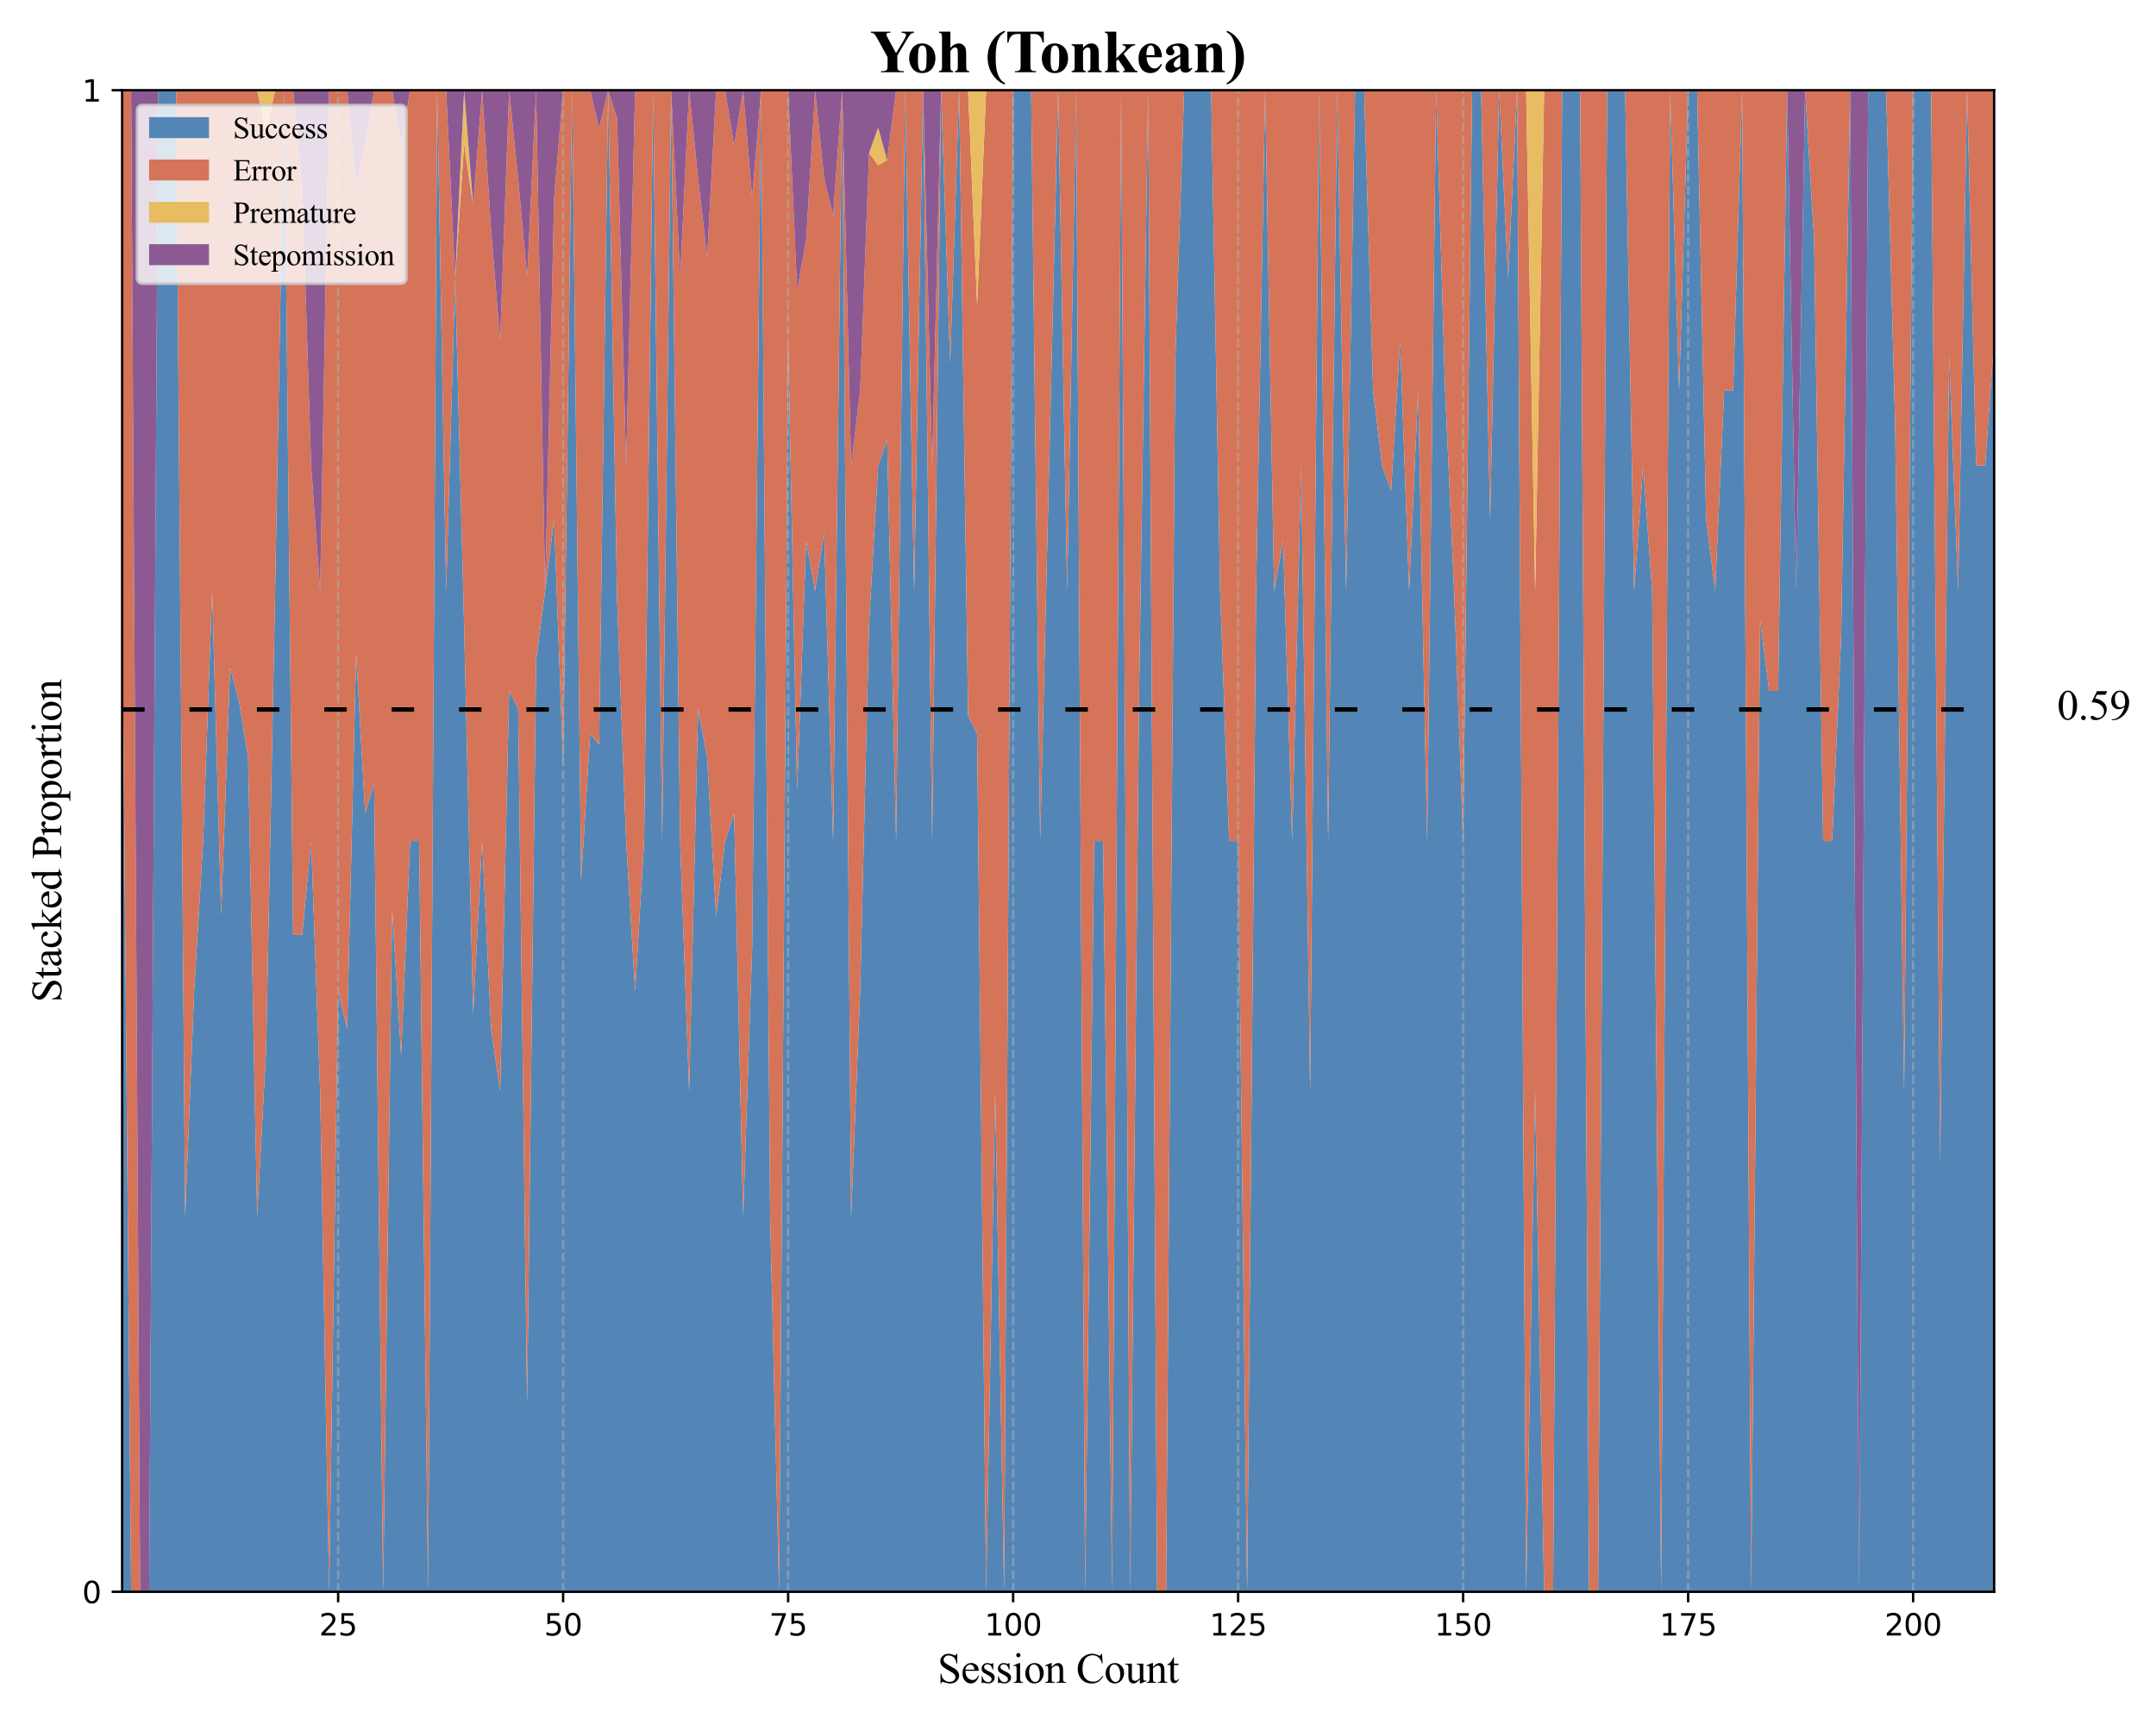 <?xml version="1.0" encoding="utf-8" standalone="no"?>
<!DOCTYPE svg PUBLIC "-//W3C//DTD SVG 1.1//EN"
  "http://www.w3.org/Graphics/SVG/1.1/DTD/svg11.dtd">
<svg xmlns:xlink="http://www.w3.org/1999/xlink" width="720pt" height="576pt" viewBox="0 0 720 576" xmlns="http://www.w3.org/2000/svg" version="1.1">
 <defs>
  <style type="text/css">*{stroke-linejoin: round; stroke-linecap: butt}</style>
 </defs>
 <g id="figure_1">
  <g id="patch_1">
   <path d="M 0 576 
L 720 576 
L 720 0 
L 0 0 
z
" style="fill: #ffffff"/>
  </g>
  <g id="axes_1">
   <g id="patch_2">
    <path d="M 40.79 531.52 
L 665.941 531.52 
L 665.941 30.12 
L 40.79 30.12 
z
" style="fill: #ffffff"/>
   </g>
   <g id="FillBetweenPolyCollection_1">
    <path d="M 40.79 197.253 
L 40.79 531.52 
L 43.796 531.52 
L 46.801 531.52 
L 49.807 531.52 
L 52.812 531.52 
L 55.818 531.52 
L 58.823 531.52 
L 61.829 531.52 
L 64.834 531.52 
L 67.84 531.52 
L 70.845 531.52 
L 73.851 531.52 
L 76.856 531.52 
L 79.862 531.52 
L 82.867 531.52 
L 85.873 531.52 
L 88.879 531.52 
L 91.884 531.52 
L 94.89 531.52 
L 97.895 531.52 
L 100.901 531.52 
L 103.906 531.52 
L 106.912 531.52 
L 109.917 531.52 
L 112.923 531.52 
L 115.928 531.52 
L 118.934 531.52 
L 121.939 531.52 
L 124.945 531.52 
L 127.95 531.52 
L 130.956 531.52 
L 133.962 531.52 
L 136.967 531.52 
L 139.973 531.52 
L 142.978 531.52 
L 145.984 531.52 
L 148.989 531.52 
L 151.995 531.52 
L 155 531.52 
L 158.006 531.52 
L 161.011 531.52 
L 164.017 531.52 
L 167.022 531.52 
L 170.028 531.52 
L 173.034 531.52 
L 176.039 531.52 
L 179.045 531.52 
L 182.05 531.52 
L 185.056 531.52 
L 188.061 531.52 
L 191.067 531.52 
L 194.072 531.52 
L 197.078 531.52 
L 200.083 531.52 
L 203.089 531.52 
L 206.094 531.52 
L 209.1 531.52 
L 212.105 531.52 
L 215.111 531.52 
L 218.117 531.52 
L 221.122 531.52 
L 224.128 531.52 
L 227.133 531.52 
L 230.139 531.52 
L 233.144 531.52 
L 236.15 531.52 
L 239.155 531.52 
L 242.161 531.52 
L 245.166 531.52 
L 248.172 531.52 
L 251.177 531.52 
L 254.183 531.52 
L 257.188 531.52 
L 260.194 531.52 
L 263.2 531.52 
L 266.205 531.52 
L 269.211 531.52 
L 272.216 531.52 
L 275.222 531.52 
L 278.227 531.52 
L 281.233 531.52 
L 284.238 531.52 
L 287.244 531.52 
L 290.249 531.52 
L 293.255 531.52 
L 296.26 531.52 
L 299.266 531.52 
L 302.271 531.52 
L 305.277 531.52 
L 308.283 531.52 
L 311.288 531.52 
L 314.294 531.52 
L 317.299 531.52 
L 320.305 531.52 
L 323.31 531.52 
L 326.316 531.52 
L 329.321 531.52 
L 332.327 531.52 
L 335.332 531.52 
L 338.338 531.52 
L 341.343 531.52 
L 344.349 531.52 
L 347.355 531.52 
L 350.36 531.52 
L 353.366 531.52 
L 356.371 531.52 
L 359.377 531.52 
L 362.382 531.52 
L 365.388 531.52 
L 368.393 531.52 
L 371.399 531.52 
L 374.404 531.52 
L 377.41 531.52 
L 380.415 531.52 
L 383.421 531.52 
L 386.426 531.52 
L 389.432 531.52 
L 392.438 531.52 
L 395.443 531.52 
L 398.449 531.52 
L 401.454 531.52 
L 404.46 531.52 
L 407.465 531.52 
L 410.471 531.52 
L 413.476 531.52 
L 416.482 531.52 
L 419.487 531.52 
L 422.493 531.52 
L 425.498 531.52 
L 428.504 531.52 
L 431.509 531.52 
L 434.515 531.52 
L 437.521 531.52 
L 440.526 531.52 
L 443.532 531.52 
L 446.537 531.52 
L 449.543 531.52 
L 452.548 531.52 
L 455.554 531.52 
L 458.559 531.52 
L 461.565 531.52 
L 464.57 531.52 
L 467.576 531.52 
L 470.581 531.52 
L 473.587 531.52 
L 476.592 531.52 
L 479.598 531.52 
L 482.604 531.52 
L 485.609 531.52 
L 488.615 531.52 
L 491.62 531.52 
L 494.626 531.52 
L 497.631 531.52 
L 500.637 531.52 
L 503.642 531.52 
L 506.648 531.52 
L 509.653 531.52 
L 512.659 531.52 
L 515.664 531.52 
L 518.67 531.52 
L 521.676 531.52 
L 524.681 531.52 
L 527.687 531.52 
L 530.692 531.52 
L 533.698 531.52 
L 536.703 531.52 
L 539.709 531.52 
L 542.714 531.52 
L 545.72 531.52 
L 548.725 531.52 
L 551.731 531.52 
L 554.736 531.52 
L 557.742 531.52 
L 560.747 531.52 
L 563.753 531.52 
L 566.759 531.52 
L 569.764 531.52 
L 572.77 531.52 
L 575.775 531.52 
L 578.781 531.52 
L 581.786 531.52 
L 584.792 531.52 
L 587.797 531.52 
L 590.803 531.52 
L 593.808 531.52 
L 596.814 531.52 
L 599.819 531.52 
L 602.825 531.52 
L 605.83 531.52 
L 608.836 531.52 
L 611.842 531.52 
L 614.847 531.52 
L 617.853 531.52 
L 620.858 531.52 
L 623.864 531.52 
L 626.869 531.52 
L 629.875 531.52 
L 632.88 531.52 
L 635.886 531.52 
L 638.891 531.52 
L 641.897 531.52 
L 644.902 531.52 
L 647.908 531.52 
L 650.913 531.52 
L 653.919 531.52 
L 656.925 531.52 
L 659.93 531.52 
L 662.936 531.52 
L 665.941 531.52 
L 665.941 113.687 
L 665.941 113.687 
L 662.936 155.47 
L 659.93 155.47 
L 656.925 30.12 
L 653.919 197.253 
L 650.913 118.602 
L 647.908 388.263 
L 644.902 30.12 
L 641.897 30.12 
L 638.891 30.12 
L 635.886 364.387 
L 632.88 141.542 
L 629.875 30.12 
L 626.869 30.12 
L 623.864 30.12 
L 620.858 531.52 
L 617.853 30.12 
L 614.847 212.447 
L 611.842 280.82 
L 608.836 280.82 
L 605.83 80.26 
L 602.825 30.12 
L 599.819 197.253 
L 596.814 30.12 
L 593.808 230.68 
L 590.803 230.68 
L 587.797 207.085 
L 584.792 531.52 
L 581.786 30.12 
L 578.781 130.4 
L 575.775 130.4 
L 572.77 197.253 
L 569.764 173.377 
L 566.759 30.12 
L 563.753 30.12 
L 560.747 130.4 
L 557.742 30.12 
L 554.736 531.52 
L 551.731 197.253 
L 548.725 155.47 
L 545.72 197.253 
L 542.714 30.12 
L 539.709 30.12 
L 536.703 30.12 
L 533.698 531.52 
L 530.692 531.52 
L 527.687 30.12 
L 524.681 30.12 
L 521.676 30.12 
L 518.67 531.52 
L 515.664 531.52 
L 512.659 364.387 
L 509.653 531.52 
L 506.648 30.12 
L 503.642 92.795 
L 500.637 30.12 
L 497.631 173.377 
L 494.626 30.12 
L 491.62 30.12 
L 488.615 280.82 
L 485.609 197.253 
L 482.604 130.4 
L 479.598 30.12 
L 476.592 280.82 
L 473.587 130.4 
L 470.581 197.253 
L 467.576 113.687 
L 464.57 163.827 
L 461.565 155.47 
L 458.559 130.4 
L 455.554 30.12 
L 452.548 30.12 
L 449.543 197.253 
L 446.537 30.12 
L 443.532 280.82 
L 440.526 30.12 
L 437.521 364.387 
L 434.515 155.47 
L 431.509 280.82 
L 428.504 180.54 
L 425.498 197.253 
L 422.493 30.12 
L 419.487 197.253 
L 416.482 531.52 
L 413.476 280.82 
L 410.471 280.82 
L 407.465 197.253 
L 404.46 30.12 
L 401.454 30.12 
L 398.449 30.12 
L 395.443 30.12 
L 392.438 121.284 
L 389.432 531.52 
L 386.426 531.52 
L 383.421 30.12 
L 380.415 230.68 
L 377.41 531.52 
L 374.404 30.12 
L 371.399 531.52 
L 368.393 280.82 
L 365.388 280.82 
L 362.382 531.52 
L 359.377 30.12 
L 356.371 197.253 
L 353.366 30.12 
L 350.36 155.47 
L 347.355 280.82 
L 344.349 30.12 
L 341.343 30.12 
L 338.338 30.12 
L 335.332 531.52 
L 332.327 364.387 
L 329.321 531.52 
L 326.316 245.006 
L 323.31 239.037 
L 320.305 30.12 
L 317.299 121.284 
L 314.294 30.12 
L 311.288 280.82 
L 308.283 30.12 
L 305.277 197.253 
L 302.271 30.12 
L 299.266 280.82 
L 296.26 146.725 
L 293.255 155.47 
L 290.249 207.699 
L 287.244 330.96 
L 284.238 406.17 
L 281.233 30.12 
L 278.227 280.82 
L 275.222 177.591 
L 272.216 197.253 
L 269.211 180.54 
L 266.205 264.107 
L 263.2 113.687 
L 260.194 531.52 
L 257.188 406.17 
L 254.183 30.12 
L 251.177 316.634 
L 248.172 406.17 
L 245.166 271.535 
L 242.161 280.82 
L 239.155 305.89 
L 236.15 252.964 
L 233.144 236.579 
L 230.139 364.387 
L 227.133 280.82 
L 224.128 30.12 
L 221.122 280.82 
L 218.117 30.12 
L 215.111 280.82 
L 212.105 330.96 
L 209.1 280.82 
L 206.094 200.407 
L 203.089 30.12 
L 200.083 248.679 
L 197.078 245.006 
L 194.072 294.015 
L 191.067 30.12 
L 188.061 255.75 
L 185.056 173.377 
L 182.05 197.253 
L 179.045 220.306 
L 176.039 468.845 
L 173.034 236.579 
L 170.028 230.68 
L 167.022 364.387 
L 164.017 343.495 
L 161.011 280.82 
L 158.006 338.674 
L 155 209.191 
L 151.995 92.795 
L 148.989 197.253 
L 145.984 30.12 
L 142.978 531.52 
L 139.973 280.82 
L 136.967 280.82 
L 133.962 352.449 
L 130.956 303.611 
L 127.95 531.52 
L 124.945 261.535 
L 121.939 271.535 
L 118.934 218.145 
L 115.928 343.495 
L 112.923 330.96 
L 109.917 531.52 
L 106.912 364.387 
L 103.906 280.82 
L 100.901 312.158 
L 97.895 312.158 
L 94.89 30.12 
L 91.884 197.253 
L 88.879 350.459 
L 85.873 406.17 
L 82.867 252.964 
L 79.862 234.394 
L 76.856 222.966 
L 73.851 305.537 
L 70.845 197.253 
L 67.84 280.82 
L 64.834 330.96 
L 61.829 406.17 
L 58.823 30.12 
L 55.818 30.12 
L 52.812 30.12 
L 49.807 531.52 
L 46.801 531.52 
L 43.796 531.52 
L 40.79 197.253 
z
" clip-path="url(#p55cdd4e7a3)" style="fill: #5386b6"/>
   </g>
   <g id="FillBetweenPolyCollection_2">
    <path d="M 40.79 30.12 
L 40.79 197.253 
L 43.796 531.52 
L 46.801 531.52 
L 49.807 531.52 
L 52.812 30.12 
L 55.818 30.12 
L 58.823 30.12 
L 61.829 406.17 
L 64.834 330.96 
L 67.84 280.82 
L 70.845 197.253 
L 73.851 305.537 
L 76.856 222.966 
L 79.862 234.394 
L 82.867 252.964 
L 85.873 406.17 
L 88.879 350.459 
L 91.884 197.253 
L 94.89 30.12 
L 97.895 312.158 
L 100.901 312.158 
L 103.906 280.82 
L 106.912 364.387 
L 109.917 531.52 
L 112.923 330.96 
L 115.928 343.495 
L 118.934 218.145 
L 121.939 271.535 
L 124.945 261.535 
L 127.95 531.52 
L 130.956 303.611 
L 133.962 352.449 
L 136.967 280.82 
L 139.973 280.82 
L 142.978 531.52 
L 145.984 30.12 
L 148.989 197.253 
L 151.995 92.795 
L 155 209.191 
L 158.006 338.674 
L 161.011 280.82 
L 164.017 343.495 
L 167.022 364.387 
L 170.028 230.68 
L 173.034 236.579 
L 176.039 468.845 
L 179.045 220.306 
L 182.05 197.253 
L 185.056 173.377 
L 188.061 255.75 
L 191.067 30.12 
L 194.072 294.015 
L 197.078 245.006 
L 200.083 248.679 
L 203.089 30.12 
L 206.094 200.407 
L 209.1 280.82 
L 212.105 330.96 
L 215.111 280.82 
L 218.117 30.12 
L 221.122 280.82 
L 224.128 30.12 
L 227.133 280.82 
L 230.139 364.387 
L 233.144 236.579 
L 236.15 252.964 
L 239.155 305.89 
L 242.161 280.82 
L 245.166 271.535 
L 248.172 406.17 
L 251.177 316.634 
L 254.183 30.12 
L 257.188 406.17 
L 260.194 531.52 
L 263.2 113.687 
L 266.205 264.107 
L 269.211 180.54 
L 272.216 197.253 
L 275.222 177.591 
L 278.227 280.82 
L 281.233 30.12 
L 284.238 406.17 
L 287.244 330.96 
L 290.249 207.699 
L 293.255 155.47 
L 296.26 146.725 
L 299.266 280.82 
L 302.271 30.12 
L 305.277 197.253 
L 308.283 30.12 
L 311.288 280.82 
L 314.294 30.12 
L 317.299 121.284 
L 320.305 30.12 
L 323.31 239.037 
L 326.316 245.006 
L 329.321 531.52 
L 332.327 364.387 
L 335.332 531.52 
L 338.338 30.12 
L 341.343 30.12 
L 344.349 30.12 
L 347.355 280.82 
L 350.36 155.47 
L 353.366 30.12 
L 356.371 197.253 
L 359.377 30.12 
L 362.382 531.52 
L 365.388 280.82 
L 368.393 280.82 
L 371.399 531.52 
L 374.404 30.12 
L 377.41 531.52 
L 380.415 230.68 
L 383.421 30.12 
L 386.426 531.52 
L 389.432 531.52 
L 392.438 121.284 
L 395.443 30.12 
L 398.449 30.12 
L 401.454 30.12 
L 404.46 30.12 
L 407.465 197.253 
L 410.471 280.82 
L 413.476 280.82 
L 416.482 531.52 
L 419.487 197.253 
L 422.493 30.12 
L 425.498 197.253 
L 428.504 180.54 
L 431.509 280.82 
L 434.515 155.47 
L 437.521 364.387 
L 440.526 30.12 
L 443.532 280.82 
L 446.537 30.12 
L 449.543 197.253 
L 452.548 30.12 
L 455.554 30.12 
L 458.559 130.4 
L 461.565 155.47 
L 464.57 163.827 
L 467.576 113.687 
L 470.581 197.253 
L 473.587 130.4 
L 476.592 280.82 
L 479.598 30.12 
L 482.604 130.4 
L 485.609 197.253 
L 488.615 280.82 
L 491.62 30.12 
L 494.626 30.12 
L 497.631 173.377 
L 500.637 30.12 
L 503.642 92.795 
L 506.648 30.12 
L 509.653 531.52 
L 512.659 364.387 
L 515.664 531.52 
L 518.67 531.52 
L 521.676 30.12 
L 524.681 30.12 
L 527.687 30.12 
L 530.692 531.52 
L 533.698 531.52 
L 536.703 30.12 
L 539.709 30.12 
L 542.714 30.12 
L 545.72 197.253 
L 548.725 155.47 
L 551.731 197.253 
L 554.736 531.52 
L 557.742 30.12 
L 560.747 130.4 
L 563.753 30.12 
L 566.759 30.12 
L 569.764 173.377 
L 572.77 197.253 
L 575.775 130.4 
L 578.781 130.4 
L 581.786 30.12 
L 584.792 531.52 
L 587.797 207.085 
L 590.803 230.68 
L 593.808 230.68 
L 596.814 30.12 
L 599.819 197.253 
L 602.825 30.12 
L 605.83 80.26 
L 608.836 280.82 
L 611.842 280.82 
L 614.847 212.447 
L 617.853 30.12 
L 620.858 531.52 
L 623.864 30.12 
L 626.869 30.12 
L 629.875 30.12 
L 632.88 141.542 
L 635.886 364.387 
L 638.891 30.12 
L 641.897 30.12 
L 644.902 30.12 
L 647.908 388.263 
L 650.913 118.602 
L 653.919 197.253 
L 656.925 30.12 
L 659.93 155.47 
L 662.936 155.47 
L 665.941 113.687 
L 665.941 30.12 
L 665.941 30.12 
L 662.936 30.12 
L 659.93 30.12 
L 656.925 30.12 
L 653.919 30.12 
L 650.913 30.12 
L 647.908 30.12 
L 644.902 30.12 
L 641.897 30.12 
L 638.891 30.12 
L 635.886 30.12 
L 632.88 30.12 
L 629.875 30.12 
L 626.869 30.12 
L 623.864 30.12 
L 620.858 531.52 
L 617.853 30.12 
L 614.847 30.12 
L 611.842 30.12 
L 608.836 30.12 
L 605.83 30.12 
L 602.825 30.12 
L 599.819 197.253 
L 596.814 30.12 
L 593.808 30.12 
L 590.803 30.12 
L 587.797 30.12 
L 584.792 30.12 
L 581.786 30.12 
L 578.781 30.12 
L 575.775 30.12 
L 572.77 30.12 
L 569.764 30.12 
L 566.759 30.12 
L 563.753 30.12 
L 560.747 30.12 
L 557.742 30.12 
L 554.736 30.12 
L 551.731 30.12 
L 548.725 30.12 
L 545.72 30.12 
L 542.714 30.12 
L 539.709 30.12 
L 536.703 30.12 
L 533.698 30.12 
L 530.692 30.12 
L 527.687 30.12 
L 524.681 30.12 
L 521.676 30.12 
L 518.67 30.12 
L 515.664 30.12 
L 512.659 197.253 
L 509.653 30.12 
L 506.648 30.12 
L 503.642 30.12 
L 500.637 30.12 
L 497.631 30.12 
L 494.626 30.12 
L 491.62 30.12 
L 488.615 30.12 
L 485.609 30.12 
L 482.604 30.12 
L 479.598 30.12 
L 476.592 30.12 
L 473.587 30.12 
L 470.581 30.12 
L 467.576 30.12 
L 464.57 30.12 
L 461.565 30.12 
L 458.559 30.12 
L 455.554 30.12 
L 452.548 30.12 
L 449.543 30.12 
L 446.537 30.12 
L 443.532 30.12 
L 440.526 30.12 
L 437.521 30.12 
L 434.515 30.12 
L 431.509 30.12 
L 428.504 30.12 
L 425.498 30.12 
L 422.493 30.12 
L 419.487 30.12 
L 416.482 30.12 
L 413.476 30.12 
L 410.471 30.12 
L 407.465 30.12 
L 404.46 30.12 
L 401.454 30.12 
L 398.449 30.12 
L 395.443 30.12 
L 392.438 30.12 
L 389.432 30.12 
L 386.426 30.12 
L 383.421 30.12 
L 380.415 30.12 
L 377.41 30.12 
L 374.404 30.12 
L 371.399 30.12 
L 368.393 30.12 
L 365.388 30.12 
L 362.382 30.12 
L 359.377 30.12 
L 356.371 30.12 
L 353.366 30.12 
L 350.36 30.12 
L 347.355 30.12 
L 344.349 30.12 
L 341.343 30.12 
L 338.338 30.12 
L 335.332 30.12 
L 332.327 30.12 
L 329.321 30.12 
L 326.316 101.749 
L 323.31 30.12 
L 320.305 30.12 
L 317.299 30.12 
L 314.294 30.12 
L 311.288 155.47 
L 308.283 30.12 
L 305.277 30.12 
L 302.271 30.12 
L 299.266 30.12 
L 296.26 53.441 
L 293.255 55.19 
L 290.249 51.012 
L 287.244 130.4 
L 284.238 155.47 
L 281.233 30.12 
L 278.227 71.903 
L 275.222 59.614 
L 272.216 30.12 
L 269.211 80.26 
L 266.205 96.973 
L 263.2 30.12 
L 260.194 30.12 
L 257.188 30.12 
L 254.183 30.12 
L 251.177 65.934 
L 248.172 30.12 
L 245.166 48.69 
L 242.161 30.12 
L 239.155 30.12 
L 236.15 85.831 
L 233.144 59.614 
L 230.139 30.12 
L 227.133 92.795 
L 224.128 30.12 
L 221.122 30.12 
L 218.117 30.12 
L 215.111 30.12 
L 212.105 30.12 
L 209.1 155.47 
L 206.094 39.58 
L 203.089 30.12 
L 200.083 42.976 
L 197.078 30.12 
L 194.072 30.12 
L 191.067 30.12 
L 188.061 30.12 
L 185.056 65.934 
L 182.05 197.253 
L 179.045 30.12 
L 176.039 92.795 
L 173.034 59.614 
L 170.028 30.12 
L 167.022 113.687 
L 164.017 77.126 
L 161.011 30.12 
L 158.006 68.689 
L 155 48.027 
L 151.995 92.795 
L 148.989 30.12 
L 145.984 30.12 
L 142.978 30.12 
L 139.973 30.12 
L 136.967 30.12 
L 133.962 48.027 
L 130.956 30.12 
L 127.95 30.12 
L 124.945 30.12 
L 121.939 48.69 
L 118.934 61.458 
L 115.928 30.12 
L 112.923 30.12 
L 109.917 30.12 
L 106.912 197.253 
L 103.906 155.47 
L 100.901 61.458 
L 97.895 30.12 
L 94.89 30.12 
L 91.884 30.12 
L 88.879 44.048 
L 85.873 30.12 
L 82.867 30.12 
L 79.862 30.12 
L 76.856 30.12 
L 73.851 30.12 
L 70.845 30.12 
L 67.84 30.12 
L 64.834 30.12 
L 61.829 30.12 
L 58.823 30.12 
L 55.818 30.12 
L 52.812 30.12 
L 49.807 531.52 
L 46.801 531.52 
L 43.796 30.12 
L 40.79 30.12 
z
" clip-path="url(#p55cdd4e7a3)" style="fill: #d57459"/>
   </g>
   <g id="FillBetweenPolyCollection_3">
    <path d="M 40.79 30.12 
L 40.79 30.12 
L 43.796 30.12 
L 46.801 531.52 
L 49.807 531.52 
L 52.812 30.12 
L 55.818 30.12 
L 58.823 30.12 
L 61.829 30.12 
L 64.834 30.12 
L 67.84 30.12 
L 70.845 30.12 
L 73.851 30.12 
L 76.856 30.12 
L 79.862 30.12 
L 82.867 30.12 
L 85.873 30.12 
L 88.879 44.048 
L 91.884 30.12 
L 94.89 30.12 
L 97.895 30.12 
L 100.901 61.458 
L 103.906 155.47 
L 106.912 197.253 
L 109.917 30.12 
L 112.923 30.12 
L 115.928 30.12 
L 118.934 61.458 
L 121.939 48.69 
L 124.945 30.12 
L 127.95 30.12 
L 130.956 30.12 
L 133.962 48.027 
L 136.967 30.12 
L 139.973 30.12 
L 142.978 30.12 
L 145.984 30.12 
L 148.989 30.12 
L 151.995 92.795 
L 155 48.027 
L 158.006 68.689 
L 161.011 30.12 
L 164.017 77.126 
L 167.022 113.687 
L 170.028 30.12 
L 173.034 59.614 
L 176.039 92.795 
L 179.045 30.12 
L 182.05 197.253 
L 185.056 65.934 
L 188.061 30.12 
L 191.067 30.12 
L 194.072 30.12 
L 197.078 30.12 
L 200.083 42.976 
L 203.089 30.12 
L 206.094 39.58 
L 209.1 155.47 
L 212.105 30.12 
L 215.111 30.12 
L 218.117 30.12 
L 221.122 30.12 
L 224.128 30.12 
L 227.133 92.795 
L 230.139 30.12 
L 233.144 59.614 
L 236.15 85.831 
L 239.155 30.12 
L 242.161 30.12 
L 245.166 48.69 
L 248.172 30.12 
L 251.177 65.934 
L 254.183 30.12 
L 257.188 30.12 
L 260.194 30.12 
L 263.2 30.12 
L 266.205 96.973 
L 269.211 80.26 
L 272.216 30.12 
L 275.222 59.614 
L 278.227 71.903 
L 281.233 30.12 
L 284.238 155.47 
L 287.244 130.4 
L 290.249 51.012 
L 293.255 55.19 
L 296.26 53.441 
L 299.266 30.12 
L 302.271 30.12 
L 305.277 30.12 
L 308.283 30.12 
L 311.288 155.47 
L 314.294 30.12 
L 317.299 30.12 
L 320.305 30.12 
L 323.31 30.12 
L 326.316 101.749 
L 329.321 30.12 
L 332.327 30.12 
L 335.332 30.12 
L 338.338 30.12 
L 341.343 30.12 
L 344.349 30.12 
L 347.355 30.12 
L 350.36 30.12 
L 353.366 30.12 
L 356.371 30.12 
L 359.377 30.12 
L 362.382 30.12 
L 365.388 30.12 
L 368.393 30.12 
L 371.399 30.12 
L 374.404 30.12 
L 377.41 30.12 
L 380.415 30.12 
L 383.421 30.12 
L 386.426 30.12 
L 389.432 30.12 
L 392.438 30.12 
L 395.443 30.12 
L 398.449 30.12 
L 401.454 30.12 
L 404.46 30.12 
L 407.465 30.12 
L 410.471 30.12 
L 413.476 30.12 
L 416.482 30.12 
L 419.487 30.12 
L 422.493 30.12 
L 425.498 30.12 
L 428.504 30.12 
L 431.509 30.12 
L 434.515 30.12 
L 437.521 30.12 
L 440.526 30.12 
L 443.532 30.12 
L 446.537 30.12 
L 449.543 30.12 
L 452.548 30.12 
L 455.554 30.12 
L 458.559 30.12 
L 461.565 30.12 
L 464.57 30.12 
L 467.576 30.12 
L 470.581 30.12 
L 473.587 30.12 
L 476.592 30.12 
L 479.598 30.12 
L 482.604 30.12 
L 485.609 30.12 
L 488.615 30.12 
L 491.62 30.12 
L 494.626 30.12 
L 497.631 30.12 
L 500.637 30.12 
L 503.642 30.12 
L 506.648 30.12 
L 509.653 30.12 
L 512.659 197.253 
L 515.664 30.12 
L 518.67 30.12 
L 521.676 30.12 
L 524.681 30.12 
L 527.687 30.12 
L 530.692 30.12 
L 533.698 30.12 
L 536.703 30.12 
L 539.709 30.12 
L 542.714 30.12 
L 545.72 30.12 
L 548.725 30.12 
L 551.731 30.12 
L 554.736 30.12 
L 557.742 30.12 
L 560.747 30.12 
L 563.753 30.12 
L 566.759 30.12 
L 569.764 30.12 
L 572.77 30.12 
L 575.775 30.12 
L 578.781 30.12 
L 581.786 30.12 
L 584.792 30.12 
L 587.797 30.12 
L 590.803 30.12 
L 593.808 30.12 
L 596.814 30.12 
L 599.819 197.253 
L 602.825 30.12 
L 605.83 30.12 
L 608.836 30.12 
L 611.842 30.12 
L 614.847 30.12 
L 617.853 30.12 
L 620.858 531.52 
L 623.864 30.12 
L 626.869 30.12 
L 629.875 30.12 
L 632.88 30.12 
L 635.886 30.12 
L 638.891 30.12 
L 641.897 30.12 
L 644.902 30.12 
L 647.908 30.12 
L 650.913 30.12 
L 653.919 30.12 
L 656.925 30.12 
L 659.93 30.12 
L 662.936 30.12 
L 665.941 30.12 
L 665.941 30.12 
L 665.941 30.12 
L 662.936 30.12 
L 659.93 30.12 
L 656.925 30.12 
L 653.919 30.12 
L 650.913 30.12 
L 647.908 30.12 
L 644.902 30.12 
L 641.897 30.12 
L 638.891 30.12 
L 635.886 30.12 
L 632.88 30.12 
L 629.875 30.12 
L 626.869 30.12 
L 623.864 30.12 
L 620.858 531.52 
L 617.853 30.12 
L 614.847 30.12 
L 611.842 30.12 
L 608.836 30.12 
L 605.83 30.12 
L 602.825 30.12 
L 599.819 197.253 
L 596.814 30.12 
L 593.808 30.12 
L 590.803 30.12 
L 587.797 30.12 
L 584.792 30.12 
L 581.786 30.12 
L 578.781 30.12 
L 575.775 30.12 
L 572.77 30.12 
L 569.764 30.12 
L 566.759 30.12 
L 563.753 30.12 
L 560.747 30.12 
L 557.742 30.12 
L 554.736 30.12 
L 551.731 30.12 
L 548.725 30.12 
L 545.72 30.12 
L 542.714 30.12 
L 539.709 30.12 
L 536.703 30.12 
L 533.698 30.12 
L 530.692 30.12 
L 527.687 30.12 
L 524.681 30.12 
L 521.676 30.12 
L 518.67 30.12 
L 515.664 30.12 
L 512.659 30.12 
L 509.653 30.12 
L 506.648 30.12 
L 503.642 30.12 
L 500.637 30.12 
L 497.631 30.12 
L 494.626 30.12 
L 491.62 30.12 
L 488.615 30.12 
L 485.609 30.12 
L 482.604 30.12 
L 479.598 30.12 
L 476.592 30.12 
L 473.587 30.12 
L 470.581 30.12 
L 467.576 30.12 
L 464.57 30.12 
L 461.565 30.12 
L 458.559 30.12 
L 455.554 30.12 
L 452.548 30.12 
L 449.543 30.12 
L 446.537 30.12 
L 443.532 30.12 
L 440.526 30.12 
L 437.521 30.12 
L 434.515 30.12 
L 431.509 30.12 
L 428.504 30.12 
L 425.498 30.12 
L 422.493 30.12 
L 419.487 30.12 
L 416.482 30.12 
L 413.476 30.12 
L 410.471 30.12 
L 407.465 30.12 
L 404.46 30.12 
L 401.454 30.12 
L 398.449 30.12 
L 395.443 30.12 
L 392.438 30.12 
L 389.432 30.12 
L 386.426 30.12 
L 383.421 30.12 
L 380.415 30.12 
L 377.41 30.12 
L 374.404 30.12 
L 371.399 30.12 
L 368.393 30.12 
L 365.388 30.12 
L 362.382 30.12 
L 359.377 30.12 
L 356.371 30.12 
L 353.366 30.12 
L 350.36 30.12 
L 347.355 30.12 
L 344.349 30.12 
L 341.343 30.12 
L 338.338 30.12 
L 335.332 30.12 
L 332.327 30.12 
L 329.321 30.12 
L 326.316 30.12 
L 323.31 30.12 
L 320.305 30.12 
L 317.299 30.12 
L 314.294 30.12 
L 311.288 155.47 
L 308.283 30.12 
L 305.277 30.12 
L 302.271 30.12 
L 299.266 30.12 
L 296.26 53.441 
L 293.255 42.655 
L 290.249 51.012 
L 287.244 130.4 
L 284.238 155.47 
L 281.233 30.12 
L 278.227 71.903 
L 275.222 59.614 
L 272.216 30.12 
L 269.211 80.26 
L 266.205 96.973 
L 263.2 30.12 
L 260.194 30.12 
L 257.188 30.12 
L 254.183 30.12 
L 251.177 65.934 
L 248.172 30.12 
L 245.166 48.69 
L 242.161 30.12 
L 239.155 30.12 
L 236.15 85.831 
L 233.144 59.614 
L 230.139 30.12 
L 227.133 92.795 
L 224.128 30.12 
L 221.122 30.12 
L 218.117 30.12 
L 215.111 30.12 
L 212.105 30.12 
L 209.1 155.47 
L 206.094 39.58 
L 203.089 30.12 
L 200.083 42.976 
L 197.078 30.12 
L 194.072 30.12 
L 191.067 30.12 
L 188.061 30.12 
L 185.056 65.934 
L 182.05 197.253 
L 179.045 30.12 
L 176.039 92.795 
L 173.034 59.614 
L 170.028 30.12 
L 167.022 113.687 
L 164.017 77.126 
L 161.011 30.12 
L 158.006 68.689 
L 155 30.12 
L 151.995 92.795 
L 148.989 30.12 
L 145.984 30.12 
L 142.978 30.12 
L 139.973 30.12 
L 136.967 30.12 
L 133.962 48.027 
L 130.956 30.12 
L 127.95 30.12 
L 124.945 30.12 
L 121.939 48.69 
L 118.934 61.458 
L 115.928 30.12 
L 112.923 30.12 
L 109.917 30.12 
L 106.912 197.253 
L 103.906 155.47 
L 100.901 61.458 
L 97.895 30.12 
L 94.89 30.12 
L 91.884 30.12 
L 88.879 30.12 
L 85.873 30.12 
L 82.867 30.12 
L 79.862 30.12 
L 76.856 30.12 
L 73.851 30.12 
L 70.845 30.12 
L 67.84 30.12 
L 64.834 30.12 
L 61.829 30.12 
L 58.823 30.12 
L 55.818 30.12 
L 52.812 30.12 
L 49.807 531.52 
L 46.801 531.52 
L 43.796 30.12 
L 40.79 30.12 
z
" clip-path="url(#p55cdd4e7a3)" style="fill: #e8bc60"/>
   </g>
   <g id="FillBetweenPolyCollection_4">
    <path d="M 40.79 30.12 
L 40.79 30.12 
L 43.796 30.12 
L 46.801 531.52 
L 49.807 531.52 
L 52.812 30.12 
L 55.818 30.12 
L 58.823 30.12 
L 61.829 30.12 
L 64.834 30.12 
L 67.84 30.12 
L 70.845 30.12 
L 73.851 30.12 
L 76.856 30.12 
L 79.862 30.12 
L 82.867 30.12 
L 85.873 30.12 
L 88.879 30.12 
L 91.884 30.12 
L 94.89 30.12 
L 97.895 30.12 
L 100.901 61.458 
L 103.906 155.47 
L 106.912 197.253 
L 109.917 30.12 
L 112.923 30.12 
L 115.928 30.12 
L 118.934 61.458 
L 121.939 48.69 
L 124.945 30.12 
L 127.95 30.12 
L 130.956 30.12 
L 133.962 48.027 
L 136.967 30.12 
L 139.973 30.12 
L 142.978 30.12 
L 145.984 30.12 
L 148.989 30.12 
L 151.995 92.795 
L 155 30.12 
L 158.006 68.689 
L 161.011 30.12 
L 164.017 77.126 
L 167.022 113.687 
L 170.028 30.12 
L 173.034 59.614 
L 176.039 92.795 
L 179.045 30.12 
L 182.05 197.253 
L 185.056 65.934 
L 188.061 30.12 
L 191.067 30.12 
L 194.072 30.12 
L 197.078 30.12 
L 200.083 42.976 
L 203.089 30.12 
L 206.094 39.58 
L 209.1 155.47 
L 212.105 30.12 
L 215.111 30.12 
L 218.117 30.12 
L 221.122 30.12 
L 224.128 30.12 
L 227.133 92.795 
L 230.139 30.12 
L 233.144 59.614 
L 236.15 85.831 
L 239.155 30.12 
L 242.161 30.12 
L 245.166 48.69 
L 248.172 30.12 
L 251.177 65.934 
L 254.183 30.12 
L 257.188 30.12 
L 260.194 30.12 
L 263.2 30.12 
L 266.205 96.973 
L 269.211 80.26 
L 272.216 30.12 
L 275.222 59.614 
L 278.227 71.903 
L 281.233 30.12 
L 284.238 155.47 
L 287.244 130.4 
L 290.249 51.012 
L 293.255 42.655 
L 296.26 53.441 
L 299.266 30.12 
L 302.271 30.12 
L 305.277 30.12 
L 308.283 30.12 
L 311.288 155.47 
L 314.294 30.12 
L 317.299 30.12 
L 320.305 30.12 
L 323.31 30.12 
L 326.316 30.12 
L 329.321 30.12 
L 332.327 30.12 
L 335.332 30.12 
L 338.338 30.12 
L 341.343 30.12 
L 344.349 30.12 
L 347.355 30.12 
L 350.36 30.12 
L 353.366 30.12 
L 356.371 30.12 
L 359.377 30.12 
L 362.382 30.12 
L 365.388 30.12 
L 368.393 30.12 
L 371.399 30.12 
L 374.404 30.12 
L 377.41 30.12 
L 380.415 30.12 
L 383.421 30.12 
L 386.426 30.12 
L 389.432 30.12 
L 392.438 30.12 
L 395.443 30.12 
L 398.449 30.12 
L 401.454 30.12 
L 404.46 30.12 
L 407.465 30.12 
L 410.471 30.12 
L 413.476 30.12 
L 416.482 30.12 
L 419.487 30.12 
L 422.493 30.12 
L 425.498 30.12 
L 428.504 30.12 
L 431.509 30.12 
L 434.515 30.12 
L 437.521 30.12 
L 440.526 30.12 
L 443.532 30.12 
L 446.537 30.12 
L 449.543 30.12 
L 452.548 30.12 
L 455.554 30.12 
L 458.559 30.12 
L 461.565 30.12 
L 464.57 30.12 
L 467.576 30.12 
L 470.581 30.12 
L 473.587 30.12 
L 476.592 30.12 
L 479.598 30.12 
L 482.604 30.12 
L 485.609 30.12 
L 488.615 30.12 
L 491.62 30.12 
L 494.626 30.12 
L 497.631 30.12 
L 500.637 30.12 
L 503.642 30.12 
L 506.648 30.12 
L 509.653 30.12 
L 512.659 30.12 
L 515.664 30.12 
L 518.67 30.12 
L 521.676 30.12 
L 524.681 30.12 
L 527.687 30.12 
L 530.692 30.12 
L 533.698 30.12 
L 536.703 30.12 
L 539.709 30.12 
L 542.714 30.12 
L 545.72 30.12 
L 548.725 30.12 
L 551.731 30.12 
L 554.736 30.12 
L 557.742 30.12 
L 560.747 30.12 
L 563.753 30.12 
L 566.759 30.12 
L 569.764 30.12 
L 572.77 30.12 
L 575.775 30.12 
L 578.781 30.12 
L 581.786 30.12 
L 584.792 30.12 
L 587.797 30.12 
L 590.803 30.12 
L 593.808 30.12 
L 596.814 30.12 
L 599.819 197.253 
L 602.825 30.12 
L 605.83 30.12 
L 608.836 30.12 
L 611.842 30.12 
L 614.847 30.12 
L 617.853 30.12 
L 620.858 531.52 
L 623.864 30.12 
L 626.869 30.12 
L 629.875 30.12 
L 632.88 30.12 
L 635.886 30.12 
L 638.891 30.12 
L 641.897 30.12 
L 644.902 30.12 
L 647.908 30.12 
L 650.913 30.12 
L 653.919 30.12 
L 656.925 30.12 
L 659.93 30.12 
L 662.936 30.12 
L 665.941 30.12 
L 665.941 30.12 
L 665.941 30.12 
L 662.936 30.12 
L 659.93 30.12 
L 656.925 30.12 
L 653.919 30.12 
L 650.913 30.12 
L 647.908 30.12 
L 644.902 30.12 
L 641.897 30.12 
L 638.891 30.12 
L 635.886 30.12 
L 632.88 30.12 
L 629.875 30.12 
L 626.869 30.12 
L 623.864 30.12 
L 620.858 30.12 
L 617.853 30.12 
L 614.847 30.12 
L 611.842 30.12 
L 608.836 30.12 
L 605.83 30.12 
L 602.825 30.12 
L 599.819 30.12 
L 596.814 30.12 
L 593.808 30.12 
L 590.803 30.12 
L 587.797 30.12 
L 584.792 30.12 
L 581.786 30.12 
L 578.781 30.12 
L 575.775 30.12 
L 572.77 30.12 
L 569.764 30.12 
L 566.759 30.12 
L 563.753 30.12 
L 560.747 30.12 
L 557.742 30.12 
L 554.736 30.12 
L 551.731 30.12 
L 548.725 30.12 
L 545.72 30.12 
L 542.714 30.12 
L 539.709 30.12 
L 536.703 30.12 
L 533.698 30.12 
L 530.692 30.12 
L 527.687 30.12 
L 524.681 30.12 
L 521.676 30.12 
L 518.67 30.12 
L 515.664 30.12 
L 512.659 30.12 
L 509.653 30.12 
L 506.648 30.12 
L 503.642 30.12 
L 500.637 30.12 
L 497.631 30.12 
L 494.626 30.12 
L 491.62 30.12 
L 488.615 30.12 
L 485.609 30.12 
L 482.604 30.12 
L 479.598 30.12 
L 476.592 30.12 
L 473.587 30.12 
L 470.581 30.12 
L 467.576 30.12 
L 464.57 30.12 
L 461.565 30.12 
L 458.559 30.12 
L 455.554 30.12 
L 452.548 30.12 
L 449.543 30.12 
L 446.537 30.12 
L 443.532 30.12 
L 440.526 30.12 
L 437.521 30.12 
L 434.515 30.12 
L 431.509 30.12 
L 428.504 30.12 
L 425.498 30.12 
L 422.493 30.12 
L 419.487 30.12 
L 416.482 30.12 
L 413.476 30.12 
L 410.471 30.12 
L 407.465 30.12 
L 404.46 30.12 
L 401.454 30.12 
L 398.449 30.12 
L 395.443 30.12 
L 392.438 30.12 
L 389.432 30.12 
L 386.426 30.12 
L 383.421 30.12 
L 380.415 30.12 
L 377.41 30.12 
L 374.404 30.12 
L 371.399 30.12 
L 368.393 30.12 
L 365.388 30.12 
L 362.382 30.12 
L 359.377 30.12 
L 356.371 30.12 
L 353.366 30.12 
L 350.36 30.12 
L 347.355 30.12 
L 344.349 30.12 
L 341.343 30.12 
L 338.338 30.12 
L 335.332 30.12 
L 332.327 30.12 
L 329.321 30.12 
L 326.316 30.12 
L 323.31 30.12 
L 320.305 30.12 
L 317.299 30.12 
L 314.294 30.12 
L 311.288 30.12 
L 308.283 30.12 
L 305.277 30.12 
L 302.271 30.12 
L 299.266 30.12 
L 296.26 30.12 
L 293.255 30.12 
L 290.249 30.12 
L 287.244 30.12 
L 284.238 30.12 
L 281.233 30.12 
L 278.227 30.12 
L 275.222 30.12 
L 272.216 30.12 
L 269.211 30.12 
L 266.205 30.12 
L 263.2 30.12 
L 260.194 30.12 
L 257.188 30.12 
L 254.183 30.12 
L 251.177 30.12 
L 248.172 30.12 
L 245.166 30.12 
L 242.161 30.12 
L 239.155 30.12 
L 236.15 30.12 
L 233.144 30.12 
L 230.139 30.12 
L 227.133 30.12 
L 224.128 30.12 
L 221.122 30.12 
L 218.117 30.12 
L 215.111 30.12 
L 212.105 30.12 
L 209.1 30.12 
L 206.094 30.12 
L 203.089 30.12 
L 200.083 30.12 
L 197.078 30.12 
L 194.072 30.12 
L 191.067 30.12 
L 188.061 30.12 
L 185.056 30.12 
L 182.05 30.12 
L 179.045 30.12 
L 176.039 30.12 
L 173.034 30.12 
L 170.028 30.12 
L 167.022 30.12 
L 164.017 30.12 
L 161.011 30.12 
L 158.006 30.12 
L 155 30.12 
L 151.995 30.12 
L 148.989 30.12 
L 145.984 30.12 
L 142.978 30.12 
L 139.973 30.12 
L 136.967 30.12 
L 133.962 30.12 
L 130.956 30.12 
L 127.95 30.12 
L 124.945 30.12 
L 121.939 30.12 
L 118.934 30.12 
L 115.928 30.12 
L 112.923 30.12 
L 109.917 30.12 
L 106.912 30.12 
L 103.906 30.12 
L 100.901 30.12 
L 97.895 30.12 
L 94.89 30.12 
L 91.884 30.12 
L 88.879 30.12 
L 85.873 30.12 
L 82.867 30.12 
L 79.862 30.12 
L 76.856 30.12 
L 73.851 30.12 
L 70.845 30.12 
L 67.84 30.12 
L 64.834 30.12 
L 61.829 30.12 
L 58.823 30.12 
L 55.818 30.12 
L 52.812 30.12 
L 49.807 30.12 
L 46.801 30.12 
L 43.796 30.12 
L 40.79 30.12 
z
" clip-path="url(#p55cdd4e7a3)" style="fill: #8d5993"/>
   </g>
   <g id="matplotlib.axis_1">
    <g id="xtick_1">
     <g id="line2d_1">
      <path d="M 112.923 531.52 
L 112.923 30.12 
" clip-path="url(#p55cdd4e7a3)" style="fill: none; stroke-dasharray: 2.96,1.28; stroke-dashoffset: 0; stroke: #b0b0b0; stroke-opacity: 0.5; stroke-width: 0.8"/>
     </g>
     <g id="line2d_2">
      <defs>
       <path id="m9a57650567" d="M 0 0 
L 0 3.5 
" style="stroke: #000000; stroke-width: 0.8"/>
      </defs>
      <g>
       <use xlink:href="#m9a57650567" x="112.923" y="531.52" style="stroke: #000000; stroke-width: 0.8"/>
      </g>
     </g>
     <g id="text_1">
      <!-- 25 -->
      <g transform="translate(106.56 546.118) scale(0.1 -0.1)">
       <defs>
        <path id="DejaVuSans-32" d="M 1228 531 
L 3431 531 
L 3431 0 
L 469 0 
L 469 531 
Q 828 903 1448 1529 
Q 2069 2156 2228 2338 
Q 2531 2678 2651 2914 
Q 2772 3150 2772 3378 
Q 2772 3750 2511 3984 
Q 2250 4219 1831 4219 
Q 1534 4219 1204 4116 
Q 875 4013 500 3803 
L 500 4441 
Q 881 4594 1212 4672 
Q 1544 4750 1819 4750 
Q 2544 4750 2975 4387 
Q 3406 4025 3406 3419 
Q 3406 3131 3298 2873 
Q 3191 2616 2906 2266 
Q 2828 2175 2409 1742 
Q 1991 1309 1228 531 
z
" transform="scale(0.016)"/>
        <path id="DejaVuSans-35" d="M 691 4666 
L 3169 4666 
L 3169 4134 
L 1269 4134 
L 1269 2991 
Q 1406 3038 1543 3061 
Q 1681 3084 1819 3084 
Q 2600 3084 3056 2656 
Q 3513 2228 3513 1497 
Q 3513 744 3044 326 
Q 2575 -91 1722 -91 
Q 1428 -91 1123 -41 
Q 819 9 494 109 
L 494 744 
Q 775 591 1075 516 
Q 1375 441 1709 441 
Q 2250 441 2565 725 
Q 2881 1009 2881 1497 
Q 2881 1984 2565 2268 
Q 2250 2553 1709 2553 
Q 1456 2553 1204 2497 
Q 953 2441 691 2322 
L 691 4666 
z
" transform="scale(0.016)"/>
       </defs>
       <use xlink:href="#DejaVuSans-32"/>
       <use xlink:href="#DejaVuSans-35" transform="translate(63.623 0)"/>
      </g>
     </g>
    </g>
    <g id="xtick_2">
     <g id="line2d_3">
      <path d="M 188.061 531.52 
L 188.061 30.12 
" clip-path="url(#p55cdd4e7a3)" style="fill: none; stroke-dasharray: 2.96,1.28; stroke-dashoffset: 0; stroke: #b0b0b0; stroke-opacity: 0.5; stroke-width: 0.8"/>
     </g>
     <g id="line2d_4">
      <g>
       <use xlink:href="#m9a57650567" x="188.061" y="531.52" style="stroke: #000000; stroke-width: 0.8"/>
      </g>
     </g>
     <g id="text_2">
      <!-- 50 -->
      <g transform="translate(181.699 546.118) scale(0.1 -0.1)">
       <defs>
        <path id="DejaVuSans-30" d="M 2034 4250 
Q 1547 4250 1301 3770 
Q 1056 3291 1056 2328 
Q 1056 1369 1301 889 
Q 1547 409 2034 409 
Q 2525 409 2770 889 
Q 3016 1369 3016 2328 
Q 3016 3291 2770 3770 
Q 2525 4250 2034 4250 
z
M 2034 4750 
Q 2819 4750 3233 4129 
Q 3647 3509 3647 2328 
Q 3647 1150 3233 529 
Q 2819 -91 2034 -91 
Q 1250 -91 836 529 
Q 422 1150 422 2328 
Q 422 3509 836 4129 
Q 1250 4750 2034 4750 
z
" transform="scale(0.016)"/>
       </defs>
       <use xlink:href="#DejaVuSans-35"/>
       <use xlink:href="#DejaVuSans-30" transform="translate(63.623 0)"/>
      </g>
     </g>
    </g>
    <g id="xtick_3">
     <g id="line2d_5">
      <path d="M 263.2 531.52 
L 263.2 30.12 
" clip-path="url(#p55cdd4e7a3)" style="fill: none; stroke-dasharray: 2.96,1.28; stroke-dashoffset: 0; stroke: #b0b0b0; stroke-opacity: 0.5; stroke-width: 0.8"/>
     </g>
     <g id="line2d_6">
      <g>
       <use xlink:href="#m9a57650567" x="263.2" y="531.52" style="stroke: #000000; stroke-width: 0.8"/>
      </g>
     </g>
     <g id="text_3">
      <!-- 75 -->
      <g transform="translate(256.837 546.118) scale(0.1 -0.1)">
       <defs>
        <path id="DejaVuSans-37" d="M 525 4666 
L 3525 4666 
L 3525 4397 
L 1831 0 
L 1172 0 
L 2766 4134 
L 525 4134 
L 525 4666 
z
" transform="scale(0.016)"/>
       </defs>
       <use xlink:href="#DejaVuSans-37"/>
       <use xlink:href="#DejaVuSans-35" transform="translate(63.623 0)"/>
      </g>
     </g>
    </g>
    <g id="xtick_4">
     <g id="line2d_7">
      <path d="M 338.338 531.52 
L 338.338 30.12 
" clip-path="url(#p55cdd4e7a3)" style="fill: none; stroke-dasharray: 2.96,1.28; stroke-dashoffset: 0; stroke: #b0b0b0; stroke-opacity: 0.5; stroke-width: 0.8"/>
     </g>
     <g id="line2d_8">
      <g>
       <use xlink:href="#m9a57650567" x="338.338" y="531.52" style="stroke: #000000; stroke-width: 0.8"/>
      </g>
     </g>
     <g id="text_4">
      <!-- 100 -->
      <g transform="translate(328.794 546.118) scale(0.1 -0.1)">
       <defs>
        <path id="DejaVuSans-31" d="M 794 531 
L 1825 531 
L 1825 4091 
L 703 3866 
L 703 4441 
L 1819 4666 
L 2450 4666 
L 2450 531 
L 3481 531 
L 3481 0 
L 794 0 
L 794 531 
z
" transform="scale(0.016)"/>
       </defs>
       <use xlink:href="#DejaVuSans-31"/>
       <use xlink:href="#DejaVuSans-30" transform="translate(63.623 0)"/>
       <use xlink:href="#DejaVuSans-30" transform="translate(127.246 0)"/>
      </g>
     </g>
    </g>
    <g id="xtick_5">
     <g id="line2d_9">
      <path d="M 413.476 531.52 
L 413.476 30.12 
" clip-path="url(#p55cdd4e7a3)" style="fill: none; stroke-dasharray: 2.96,1.28; stroke-dashoffset: 0; stroke: #b0b0b0; stroke-opacity: 0.5; stroke-width: 0.8"/>
     </g>
     <g id="line2d_10">
      <g>
       <use xlink:href="#m9a57650567" x="413.476" y="531.52" style="stroke: #000000; stroke-width: 0.8"/>
      </g>
     </g>
     <g id="text_5">
      <!-- 125 -->
      <g transform="translate(403.933 546.118) scale(0.1 -0.1)">
       <use xlink:href="#DejaVuSans-31"/>
       <use xlink:href="#DejaVuSans-32" transform="translate(63.623 0)"/>
       <use xlink:href="#DejaVuSans-35" transform="translate(127.246 0)"/>
      </g>
     </g>
    </g>
    <g id="xtick_6">
     <g id="line2d_11">
      <path d="M 488.615 531.52 
L 488.615 30.12 
" clip-path="url(#p55cdd4e7a3)" style="fill: none; stroke-dasharray: 2.96,1.28; stroke-dashoffset: 0; stroke: #b0b0b0; stroke-opacity: 0.5; stroke-width: 0.8"/>
     </g>
     <g id="line2d_12">
      <g>
       <use xlink:href="#m9a57650567" x="488.615" y="531.52" style="stroke: #000000; stroke-width: 0.8"/>
      </g>
     </g>
     <g id="text_6">
      <!-- 150 -->
      <g transform="translate(479.071 546.118) scale(0.1 -0.1)">
       <use xlink:href="#DejaVuSans-31"/>
       <use xlink:href="#DejaVuSans-35" transform="translate(63.623 0)"/>
       <use xlink:href="#DejaVuSans-30" transform="translate(127.246 0)"/>
      </g>
     </g>
    </g>
    <g id="xtick_7">
     <g id="line2d_13">
      <path d="M 563.753 531.52 
L 563.753 30.12 
" clip-path="url(#p55cdd4e7a3)" style="fill: none; stroke-dasharray: 2.96,1.28; stroke-dashoffset: 0; stroke: #b0b0b0; stroke-opacity: 0.5; stroke-width: 0.8"/>
     </g>
     <g id="line2d_14">
      <g>
       <use xlink:href="#m9a57650567" x="563.753" y="531.52" style="stroke: #000000; stroke-width: 0.8"/>
      </g>
     </g>
     <g id="text_7">
      <!-- 175 -->
      <g transform="translate(554.209 546.118) scale(0.1 -0.1)">
       <use xlink:href="#DejaVuSans-31"/>
       <use xlink:href="#DejaVuSans-37" transform="translate(63.623 0)"/>
       <use xlink:href="#DejaVuSans-35" transform="translate(127.246 0)"/>
      </g>
     </g>
    </g>
    <g id="xtick_8">
     <g id="line2d_15">
      <path d="M 638.891 531.52 
L 638.891 30.12 
" clip-path="url(#p55cdd4e7a3)" style="fill: none; stroke-dasharray: 2.96,1.28; stroke-dashoffset: 0; stroke: #b0b0b0; stroke-opacity: 0.5; stroke-width: 0.8"/>
     </g>
     <g id="line2d_16">
      <g>
       <use xlink:href="#m9a57650567" x="638.891" y="531.52" style="stroke: #000000; stroke-width: 0.8"/>
      </g>
     </g>
     <g id="text_8">
      <!-- 200 -->
      <g transform="translate(629.348 546.118) scale(0.1 -0.1)">
       <use xlink:href="#DejaVuSans-32"/>
       <use xlink:href="#DejaVuSans-30" transform="translate(63.623 0)"/>
       <use xlink:href="#DejaVuSans-30" transform="translate(127.246 0)"/>
      </g>
     </g>
    </g>
    <g id="text_9">
     <!-- Session Count -->
     <g transform="translate(313.108 561.919) scale(0.14 -0.14)">
      <defs>
       <path id="TimesNewRomanPSMT-53" d="M 2934 4334 
L 2934 2869 
L 2819 2869 
Q 2763 3291 2617 3541 
Q 2472 3791 2203 3937 
Q 1934 4084 1647 4084 
Q 1322 4084 1109 3886 
Q 897 3688 897 3434 
Q 897 3241 1031 3081 
Q 1225 2847 1953 2456 
Q 2547 2138 2764 1967 
Q 2981 1797 3098 1565 
Q 3216 1334 3216 1081 
Q 3216 600 2842 251 
Q 2469 -97 1881 -97 
Q 1697 -97 1534 -69 
Q 1438 -53 1133 45 
Q 828 144 747 144 
Q 669 144 623 97 
Q 578 50 556 -97 
L 441 -97 
L 441 1356 
L 556 1356 
Q 638 900 775 673 
Q 913 447 1195 297 
Q 1478 147 1816 147 
Q 2206 147 2432 353 
Q 2659 559 2659 841 
Q 2659 997 2573 1156 
Q 2488 1316 2306 1453 
Q 2184 1547 1640 1851 
Q 1097 2156 867 2337 
Q 638 2519 519 2737 
Q 400 2956 400 3219 
Q 400 3675 750 4004 
Q 1100 4334 1641 4334 
Q 1978 4334 2356 4169 
Q 2531 4091 2603 4091 
Q 2684 4091 2736 4139 
Q 2788 4188 2819 4334 
L 2934 4334 
z
" transform="scale(0.016)"/>
       <path id="TimesNewRomanPSMT-65" d="M 681 1784 
Q 678 1147 991 784 
Q 1303 422 1725 422 
Q 2006 422 2214 576 
Q 2422 731 2563 1106 
L 2659 1044 
Q 2594 616 2278 264 
Q 1963 -88 1488 -88 
Q 972 -88 605 314 
Q 238 716 238 1394 
Q 238 2128 614 2539 
Q 991 2950 1559 2950 
Q 2041 2950 2350 2633 
Q 2659 2316 2659 1784 
L 681 1784 
z
M 681 1966 
L 2006 1966 
Q 1991 2241 1941 2353 
Q 1863 2528 1708 2628 
Q 1553 2728 1384 2728 
Q 1125 2728 920 2526 
Q 716 2325 681 1966 
z
" transform="scale(0.016)"/>
       <path id="TimesNewRomanPSMT-73" d="M 2050 2947 
L 2050 1972 
L 1947 1972 
Q 1828 2431 1642 2597 
Q 1456 2763 1169 2763 
Q 950 2763 815 2647 
Q 681 2531 681 2391 
Q 681 2216 781 2091 
Q 878 1963 1175 1819 
L 1631 1597 
Q 2266 1288 2266 781 
Q 2266 391 1970 151 
Q 1675 -88 1309 -88 
Q 1047 -88 709 6 
Q 606 38 541 38 
Q 469 38 428 -44 
L 325 -44 
L 325 978 
L 428 978 
Q 516 541 762 319 
Q 1009 97 1316 97 
Q 1531 97 1667 223 
Q 1803 350 1803 528 
Q 1803 744 1651 891 
Q 1500 1038 1047 1263 
Q 594 1488 453 1669 
Q 313 1847 313 2119 
Q 313 2472 555 2709 
Q 797 2947 1181 2947 
Q 1350 2947 1591 2875 
Q 1750 2828 1803 2828 
Q 1853 2828 1881 2850 
Q 1909 2872 1947 2947 
L 2050 2947 
z
" transform="scale(0.016)"/>
       <path id="TimesNewRomanPSMT-69" d="M 928 4444 
Q 1059 4444 1151 4351 
Q 1244 4259 1244 4128 
Q 1244 3997 1151 3903 
Q 1059 3809 928 3809 
Q 797 3809 703 3903 
Q 609 3997 609 4128 
Q 609 4259 701 4351 
Q 794 4444 928 4444 
z
M 1188 2947 
L 1188 647 
Q 1188 378 1227 289 
Q 1266 200 1342 156 
Q 1419 113 1622 113 
L 1622 0 
L 231 0 
L 231 113 
Q 441 113 512 153 
Q 584 194 626 287 
Q 669 381 669 647 
L 669 1750 
Q 669 2216 641 2353 
Q 619 2453 572 2492 
Q 525 2531 444 2531 
Q 356 2531 231 2484 
L 188 2597 
L 1050 2947 
L 1188 2947 
z
" transform="scale(0.016)"/>
       <path id="TimesNewRomanPSMT-6f" d="M 1600 2947 
Q 2250 2947 2644 2453 
Q 2978 2031 2978 1484 
Q 2978 1100 2793 706 
Q 2609 313 2286 112 
Q 1963 -88 1566 -88 
Q 919 -88 538 428 
Q 216 863 216 1403 
Q 216 1797 411 2186 
Q 606 2575 925 2761 
Q 1244 2947 1600 2947 
z
M 1503 2744 
Q 1338 2744 1170 2645 
Q 1003 2547 900 2300 
Q 797 2053 797 1666 
Q 797 1041 1045 587 
Q 1294 134 1700 134 
Q 2003 134 2200 384 
Q 2397 634 2397 1244 
Q 2397 2006 2069 2444 
Q 1847 2744 1503 2744 
z
" transform="scale(0.016)"/>
       <path id="TimesNewRomanPSMT-6e" d="M 1034 2341 
Q 1538 2947 1994 2947 
Q 2228 2947 2397 2830 
Q 2566 2713 2666 2444 
Q 2734 2256 2734 1869 
L 2734 647 
Q 2734 375 2778 278 
Q 2813 200 2889 156 
Q 2966 113 3172 113 
L 3172 0 
L 1756 0 
L 1756 113 
L 1816 113 
Q 2016 113 2095 173 
Q 2175 234 2206 353 
Q 2219 400 2219 647 
L 2219 1819 
Q 2219 2209 2117 2386 
Q 2016 2563 1775 2563 
Q 1403 2563 1034 2156 
L 1034 647 
Q 1034 356 1069 288 
Q 1113 197 1189 155 
Q 1266 113 1500 113 
L 1500 0 
L 84 0 
L 84 113 
L 147 113 
Q 366 113 442 223 
Q 519 334 519 647 
L 519 1709 
Q 519 2225 495 2337 
Q 472 2450 423 2490 
Q 375 2531 294 2531 
Q 206 2531 84 2484 
L 38 2597 
L 900 2947 
L 1034 2947 
L 1034 2341 
z
" transform="scale(0.016)"/>
       <path id="TimesNewRomanPSMT-20" transform="scale(0.016)"/>
       <path id="TimesNewRomanPSMT-43" d="M 3853 4334 
L 3950 2894 
L 3853 2894 
Q 3659 3541 3300 3825 
Q 2941 4109 2438 4109 
Q 2016 4109 1675 3895 
Q 1334 3681 1139 3212 
Q 944 2744 944 2047 
Q 944 1472 1128 1050 
Q 1313 628 1683 403 
Q 2053 178 2528 178 
Q 2941 178 3256 354 
Q 3572 531 3950 1056 
L 4047 994 
Q 3728 428 3303 165 
Q 2878 -97 2294 -97 
Q 1241 -97 663 684 
Q 231 1266 231 2053 
Q 231 2688 515 3219 
Q 800 3750 1298 4042 
Q 1797 4334 2388 4334 
Q 2847 4334 3294 4109 
Q 3425 4041 3481 4041 
Q 3566 4041 3628 4100 
Q 3709 4184 3744 4334 
L 3853 4334 
z
" transform="scale(0.016)"/>
       <path id="TimesNewRomanPSMT-75" d="M 2709 2863 
L 2709 1128 
Q 2709 631 2732 520 
Q 2756 409 2807 365 
Q 2859 322 2928 322 
Q 3025 322 3147 375 
L 3191 266 
L 2334 -88 
L 2194 -88 
L 2194 519 
Q 1825 119 1631 15 
Q 1438 -88 1222 -88 
Q 981 -88 804 51 
Q 628 191 559 409 
Q 491 628 491 1028 
L 491 2306 
Q 491 2509 447 2587 
Q 403 2666 317 2708 
Q 231 2750 6 2747 
L 6 2863 
L 1009 2863 
L 1009 947 
Q 1009 547 1148 422 
Q 1288 297 1484 297 
Q 1619 297 1789 381 
Q 1959 466 2194 703 
L 2194 2325 
Q 2194 2569 2105 2655 
Q 2016 2741 1734 2747 
L 1734 2863 
L 2709 2863 
z
" transform="scale(0.016)"/>
       <path id="TimesNewRomanPSMT-74" d="M 1031 3803 
L 1031 2863 
L 1700 2863 
L 1700 2644 
L 1031 2644 
L 1031 788 
Q 1031 509 1111 412 
Q 1191 316 1316 316 
Q 1419 316 1516 380 
Q 1613 444 1666 569 
L 1788 569 
Q 1678 263 1478 108 
Q 1278 -47 1066 -47 
Q 922 -47 784 33 
Q 647 113 581 261 
Q 516 409 516 719 
L 516 2644 
L 63 2644 
L 63 2747 
Q 234 2816 414 2980 
Q 594 3144 734 3369 
Q 806 3488 934 3803 
L 1031 3803 
z
" transform="scale(0.016)"/>
      </defs>
      <use xlink:href="#TimesNewRomanPSMT-53"/>
      <use xlink:href="#TimesNewRomanPSMT-65" transform="translate(55.615 0)"/>
      <use xlink:href="#TimesNewRomanPSMT-73" transform="translate(100 0)"/>
      <use xlink:href="#TimesNewRomanPSMT-73" transform="translate(138.916 0)"/>
      <use xlink:href="#TimesNewRomanPSMT-69" transform="translate(177.832 0)"/>
      <use xlink:href="#TimesNewRomanPSMT-6f" transform="translate(205.615 0)"/>
      <use xlink:href="#TimesNewRomanPSMT-6e" transform="translate(255.615 0)"/>
      <use xlink:href="#TimesNewRomanPSMT-20" transform="translate(305.615 0)"/>
      <use xlink:href="#TimesNewRomanPSMT-43" transform="translate(330.615 0)"/>
      <use xlink:href="#TimesNewRomanPSMT-6f" transform="translate(397.314 0)"/>
      <use xlink:href="#TimesNewRomanPSMT-75" transform="translate(447.314 0)"/>
      <use xlink:href="#TimesNewRomanPSMT-6e" transform="translate(497.314 0)"/>
      <use xlink:href="#TimesNewRomanPSMT-74" transform="translate(547.314 0)"/>
     </g>
    </g>
   </g>
   <g id="matplotlib.axis_2">
    <g id="ytick_1">
     <g id="line2d_17">
      <path d="M 40.79 531.52 
L 665.941 531.52 
" clip-path="url(#p55cdd4e7a3)" style="fill: none; stroke-dasharray: 2.96,1.28; stroke-dashoffset: 0; stroke: #b0b0b0; stroke-opacity: 0.5; stroke-width: 0.8"/>
     </g>
     <g id="line2d_18">
      <defs>
       <path id="md5271f0b17" d="M 0 0 
L -3.5 0 
" style="stroke: #000000; stroke-width: 0.8"/>
      </defs>
      <g>
       <use xlink:href="#md5271f0b17" x="40.79" y="531.52" style="stroke: #000000; stroke-width: 0.8"/>
      </g>
     </g>
     <g id="text_10">
      <!-- 0 -->
      <g transform="translate(27.427 535.319) scale(0.1 -0.1)">
       <use xlink:href="#DejaVuSans-30"/>
      </g>
     </g>
    </g>
    <g id="ytick_2">
     <g id="line2d_19">
      <path d="M 40.79 30.12 
L 665.941 30.12 
" clip-path="url(#p55cdd4e7a3)" style="fill: none; stroke-dasharray: 2.96,1.28; stroke-dashoffset: 0; stroke: #b0b0b0; stroke-opacity: 0.5; stroke-width: 0.8"/>
     </g>
     <g id="line2d_20">
      <g>
       <use xlink:href="#md5271f0b17" x="40.79" y="30.12" style="stroke: #000000; stroke-width: 0.8"/>
      </g>
     </g>
     <g id="text_11">
      <!-- 1 -->
      <g transform="translate(27.427 33.919) scale(0.1 -0.1)">
       <use xlink:href="#DejaVuSans-31"/>
      </g>
     </g>
    </g>
    <g id="text_12">
     <!-- Stacked Proportion -->
     <g transform="translate(20.433 334.673) rotate(-90) scale(0.14 -0.14)">
      <defs>
       <path id="TimesNewRomanPSMT-61" d="M 1822 413 
Q 1381 72 1269 19 
Q 1100 -59 909 -59 
Q 613 -59 420 144 
Q 228 347 228 678 
Q 228 888 322 1041 
Q 450 1253 767 1440 
Q 1084 1628 1822 1897 
L 1822 2009 
Q 1822 2438 1686 2597 
Q 1550 2756 1291 2756 
Q 1094 2756 978 2650 
Q 859 2544 859 2406 
L 866 2225 
Q 866 2081 792 2003 
Q 719 1925 600 1925 
Q 484 1925 411 2006 
Q 338 2088 338 2228 
Q 338 2497 613 2722 
Q 888 2947 1384 2947 
Q 1766 2947 2009 2819 
Q 2194 2722 2281 2516 
Q 2338 2381 2338 1966 
L 2338 994 
Q 2338 584 2353 492 
Q 2369 400 2405 369 
Q 2441 338 2488 338 
Q 2538 338 2575 359 
Q 2641 400 2828 588 
L 2828 413 
Q 2478 -56 2159 -56 
Q 2006 -56 1915 50 
Q 1825 156 1822 413 
z
M 1822 616 
L 1822 1706 
Q 1350 1519 1213 1441 
Q 966 1303 859 1153 
Q 753 1003 753 825 
Q 753 600 887 451 
Q 1022 303 1197 303 
Q 1434 303 1822 616 
z
" transform="scale(0.016)"/>
       <path id="TimesNewRomanPSMT-63" d="M 2631 1088 
Q 2516 522 2178 217 
Q 1841 -88 1431 -88 
Q 944 -88 581 321 
Q 219 731 219 1428 
Q 219 2103 620 2525 
Q 1022 2947 1584 2947 
Q 2006 2947 2278 2723 
Q 2550 2500 2550 2259 
Q 2550 2141 2473 2067 
Q 2397 1994 2259 1994 
Q 2075 1994 1981 2113 
Q 1928 2178 1911 2362 
Q 1894 2547 1784 2644 
Q 1675 2738 1481 2738 
Q 1169 2738 978 2506 
Q 725 2200 725 1697 
Q 725 1184 976 792 
Q 1228 400 1656 400 
Q 1963 400 2206 609 
Q 2378 753 2541 1131 
L 2631 1088 
z
" transform="scale(0.016)"/>
       <path id="TimesNewRomanPSMT-6b" d="M 1047 4444 
L 1047 1594 
L 1775 2259 
Q 2006 2472 2044 2528 
Q 2069 2566 2069 2603 
Q 2069 2666 2017 2711 
Q 1966 2756 1847 2763 
L 1847 2863 
L 3091 2863 
L 3091 2763 
Q 2834 2756 2664 2684 
Q 2494 2613 2291 2428 
L 1556 1750 
L 2291 822 
Q 2597 438 2703 334 
Q 2853 188 2966 144 
Q 3044 113 3238 113 
L 3238 0 
L 1847 0 
L 1847 113 
Q 1966 116 2008 148 
Q 2050 181 2050 241 
Q 2050 313 1925 472 
L 1047 1594 
L 1047 644 
Q 1047 366 1086 278 
Q 1125 191 1197 153 
Q 1269 116 1509 113 
L 1509 0 
L 53 0 
L 53 113 
Q 272 113 381 166 
Q 447 200 481 272 
Q 528 375 528 628 
L 528 3234 
Q 528 3731 506 3842 
Q 484 3953 434 3995 
Q 384 4038 303 4038 
Q 238 4038 106 3984 
L 53 4094 
L 903 4444 
L 1047 4444 
z
" transform="scale(0.016)"/>
       <path id="TimesNewRomanPSMT-64" d="M 2222 322 
Q 2013 103 1813 7 
Q 1613 -88 1381 -88 
Q 913 -88 563 304 
Q 213 697 213 1313 
Q 213 1928 600 2439 
Q 988 2950 1597 2950 
Q 1975 2950 2222 2709 
L 2222 3238 
Q 2222 3728 2198 3840 
Q 2175 3953 2125 3993 
Q 2075 4034 2000 4034 
Q 1919 4034 1784 3984 
L 1744 4094 
L 2597 4444 
L 2738 4444 
L 2738 1134 
Q 2738 631 2761 520 
Q 2784 409 2836 365 
Q 2888 322 2956 322 
Q 3041 322 3181 375 
L 3216 266 
L 2366 -88 
L 2222 -88 
L 2222 322 
z
M 2222 541 
L 2222 2016 
Q 2203 2228 2109 2403 
Q 2016 2578 1861 2667 
Q 1706 2756 1559 2756 
Q 1284 2756 1069 2509 
Q 784 2184 784 1559 
Q 784 928 1059 592 
Q 1334 256 1672 256 
Q 1956 256 2222 541 
z
" transform="scale(0.016)"/>
       <path id="TimesNewRomanPSMT-50" d="M 1313 1984 
L 1313 750 
Q 1313 350 1400 253 
Q 1519 116 1759 116 
L 1922 116 
L 1922 0 
L 106 0 
L 106 116 
L 266 116 
Q 534 116 650 291 
Q 713 388 713 750 
L 713 3488 
Q 713 3888 628 3984 
Q 506 4122 266 4122 
L 106 4122 
L 106 4238 
L 1659 4238 
Q 2228 4238 2556 4120 
Q 2884 4003 3109 3725 
Q 3334 3447 3334 3066 
Q 3334 2547 2992 2222 
Q 2650 1897 2025 1897 
Q 1872 1897 1694 1919 
Q 1516 1941 1313 1984 
z
M 1313 2163 
Q 1478 2131 1606 2115 
Q 1734 2100 1825 2100 
Q 2150 2100 2386 2351 
Q 2622 2603 2622 3003 
Q 2622 3278 2509 3514 
Q 2397 3750 2190 3867 
Q 1984 3984 1722 3984 
Q 1563 3984 1313 3925 
L 1313 2163 
z
" transform="scale(0.016)"/>
       <path id="TimesNewRomanPSMT-72" d="M 1038 2947 
L 1038 2303 
Q 1397 2947 1775 2947 
Q 1947 2947 2059 2842 
Q 2172 2738 2172 2600 
Q 2172 2478 2090 2393 
Q 2009 2309 1897 2309 
Q 1788 2309 1652 2417 
Q 1516 2525 1450 2525 
Q 1394 2525 1328 2463 
Q 1188 2334 1038 2041 
L 1038 669 
Q 1038 431 1097 309 
Q 1138 225 1241 169 
Q 1344 113 1538 113 
L 1538 0 
L 72 0 
L 72 113 
Q 291 113 397 181 
Q 475 231 506 341 
Q 522 394 522 644 
L 522 1753 
Q 522 2253 501 2348 
Q 481 2444 426 2487 
Q 372 2531 291 2531 
Q 194 2531 72 2484 
L 41 2597 
L 906 2947 
L 1038 2947 
z
" transform="scale(0.016)"/>
       <path id="TimesNewRomanPSMT-70" d="M -6 2578 
L 875 2934 
L 994 2934 
L 994 2266 
Q 1216 2644 1439 2795 
Q 1663 2947 1909 2947 
Q 2341 2947 2628 2609 
Q 2981 2197 2981 1534 
Q 2981 794 2556 309 
Q 2206 -88 1675 -88 
Q 1444 -88 1275 -22 
Q 1150 25 994 166 
L 994 -706 
Q 994 -1000 1030 -1079 
Q 1066 -1159 1155 -1206 
Q 1244 -1253 1478 -1253 
L 1478 -1369 
L -22 -1369 
L -22 -1253 
L 56 -1253 
Q 228 -1256 350 -1188 
Q 409 -1153 442 -1076 
Q 475 -1000 475 -688 
L 475 2019 
Q 475 2297 450 2372 
Q 425 2447 370 2484 
Q 316 2522 222 2522 
Q 147 2522 31 2478 
L -6 2578 
z
M 994 2081 
L 994 1013 
Q 994 666 1022 556 
Q 1066 375 1236 237 
Q 1406 100 1666 100 
Q 1978 100 2172 344 
Q 2425 663 2425 1241 
Q 2425 1897 2138 2250 
Q 1938 2494 1663 2494 
Q 1513 2494 1366 2419 
Q 1253 2363 994 2081 
z
" transform="scale(0.016)"/>
      </defs>
      <use xlink:href="#TimesNewRomanPSMT-53"/>
      <use xlink:href="#TimesNewRomanPSMT-74" transform="translate(55.615 0)"/>
      <use xlink:href="#TimesNewRomanPSMT-61" transform="translate(83.398 0)"/>
      <use xlink:href="#TimesNewRomanPSMT-63" transform="translate(127.783 0)"/>
      <use xlink:href="#TimesNewRomanPSMT-6b" transform="translate(172.168 0)"/>
      <use xlink:href="#TimesNewRomanPSMT-65" transform="translate(222.168 0)"/>
      <use xlink:href="#TimesNewRomanPSMT-64" transform="translate(266.553 0)"/>
      <use xlink:href="#TimesNewRomanPSMT-20" transform="translate(316.553 0)"/>
      <use xlink:href="#TimesNewRomanPSMT-50" transform="translate(341.553 0)"/>
      <use xlink:href="#TimesNewRomanPSMT-72" transform="translate(397.168 0)"/>
      <use xlink:href="#TimesNewRomanPSMT-6f" transform="translate(430.469 0)"/>
      <use xlink:href="#TimesNewRomanPSMT-70" transform="translate(480.469 0)"/>
      <use xlink:href="#TimesNewRomanPSMT-6f" transform="translate(530.469 0)"/>
      <use xlink:href="#TimesNewRomanPSMT-72" transform="translate(580.469 0)"/>
      <use xlink:href="#TimesNewRomanPSMT-74" transform="translate(613.77 0)"/>
      <use xlink:href="#TimesNewRomanPSMT-69" transform="translate(641.553 0)"/>
      <use xlink:href="#TimesNewRomanPSMT-6f" transform="translate(669.336 0)"/>
      <use xlink:href="#TimesNewRomanPSMT-6e" transform="translate(719.336 0)"/>
     </g>
    </g>
   </g>
   <g id="line2d_21">
    <path d="M 40.79 236.916 
L 665.941 236.916 
" clip-path="url(#p55cdd4e7a3)" style="fill: none; stroke-dasharray: 7.5,15; stroke-dashoffset: 0; stroke: #000000; stroke-width: 1.5"/>
   </g>
   <g id="patch_3">
    <path d="M 40.79 531.52 
L 40.79 30.12 
" style="fill: none; stroke: #000000; stroke-width: 0.8; stroke-linejoin: miter; stroke-linecap: square"/>
   </g>
   <g id="patch_4">
    <path d="M 665.941 531.52 
L 665.941 30.12 
" style="fill: none; stroke: #000000; stroke-width: 0.8; stroke-linejoin: miter; stroke-linecap: square"/>
   </g>
   <g id="patch_5">
    <path d="M 40.79 531.52 
L 665.941 531.52 
" style="fill: none; stroke: #000000; stroke-width: 0.8; stroke-linejoin: miter; stroke-linecap: square"/>
   </g>
   <g id="patch_6">
    <path d="M 40.79 30.12 
L 665.941 30.12 
" style="fill: none; stroke: #000000; stroke-width: 0.8; stroke-linejoin: miter; stroke-linecap: square"/>
   </g>
   <g id="text_13">
    <!-- 0.59 -->
    <g transform="translate(686.98 240.279) scale(0.14 -0.14)">
     <defs>
      <path id="TimesNewRomanPSMT-30" d="M 231 2094 
Q 231 2819 450 3342 
Q 669 3866 1031 4122 
Q 1313 4325 1613 4325 
Q 2100 4325 2488 3828 
Q 2972 3213 2972 2159 
Q 2972 1422 2759 906 
Q 2547 391 2217 158 
Q 1888 -75 1581 -75 
Q 975 -75 572 641 
Q 231 1244 231 2094 
z
M 844 2016 
Q 844 1141 1059 588 
Q 1238 122 1591 122 
Q 1759 122 1940 273 
Q 2122 425 2216 781 
Q 2359 1319 2359 2297 
Q 2359 3022 2209 3506 
Q 2097 3866 1919 4016 
Q 1791 4119 1609 4119 
Q 1397 4119 1231 3928 
Q 1006 3669 925 3112 
Q 844 2556 844 2016 
z
" transform="scale(0.016)"/>
      <path id="TimesNewRomanPSMT-2e" d="M 800 606 
Q 947 606 1047 504 
Q 1147 403 1147 259 
Q 1147 116 1045 14 
Q 944 -88 800 -88 
Q 656 -88 554 14 
Q 453 116 453 259 
Q 453 406 554 506 
Q 656 606 800 606 
z
" transform="scale(0.016)"/>
      <path id="TimesNewRomanPSMT-35" d="M 2778 4238 
L 2534 3706 
L 1259 3706 
L 981 3138 
Q 1809 3016 2294 2522 
Q 2709 2097 2709 1522 
Q 2709 1188 2573 903 
Q 2438 619 2231 419 
Q 2025 219 1772 97 
Q 1413 -75 1034 -75 
Q 653 -75 479 54 
Q 306 184 306 341 
Q 306 428 378 495 
Q 450 563 559 563 
Q 641 563 702 538 
Q 763 513 909 409 
Q 1144 247 1384 247 
Q 1750 247 2026 523 
Q 2303 800 2303 1197 
Q 2303 1581 2056 1914 
Q 1809 2247 1375 2428 
Q 1034 2569 447 2591 
L 1259 4238 
L 2778 4238 
z
" transform="scale(0.016)"/>
      <path id="TimesNewRomanPSMT-39" d="M 338 -88 
L 338 28 
Q 744 34 1094 217 
Q 1444 400 1770 856 
Q 2097 1313 2225 1859 
Q 1734 1544 1338 1544 
Q 891 1544 572 1889 
Q 253 2234 253 2806 
Q 253 3363 572 3797 
Q 956 4325 1575 4325 
Q 2097 4325 2469 3894 
Q 2925 3359 2925 2575 
Q 2925 1869 2578 1258 
Q 2231 647 1613 244 
Q 1109 -88 516 -88 
L 338 -88 
z
M 2275 2091 
Q 2331 2497 2331 2741 
Q 2331 3044 2228 3395 
Q 2125 3747 1936 3934 
Q 1747 4122 1506 4122 
Q 1228 4122 1018 3872 
Q 809 3622 809 3128 
Q 809 2469 1088 2097 
Q 1291 1828 1588 1828 
Q 1731 1828 1928 1897 
Q 2125 1966 2275 2091 
z
" transform="scale(0.016)"/>
     </defs>
     <use xlink:href="#TimesNewRomanPSMT-30"/>
     <use xlink:href="#TimesNewRomanPSMT-2e" transform="translate(50 0)"/>
     <use xlink:href="#TimesNewRomanPSMT-35" transform="translate(75 0)"/>
     <use xlink:href="#TimesNewRomanPSMT-39" transform="translate(125 0)"/>
    </g>
   </g>
   <g id="text_14">
    <!-- Yoh (Tonkean) -->
    <g transform="translate(290.656 24.12) scale(0.2 -0.2)">
     <defs>
      <path id="TimesNewRomanPS-BoldMT-59" d="M 4550 4238 
L 4550 4122 
Q 4341 4094 4228 4000 
Q 4072 3869 3734 3284 
L 2816 1750 
L 2816 725 
Q 2816 397 2850 317 
Q 2884 238 2986 177 
Q 3088 116 3256 116 
L 3494 116 
L 3494 0 
L 1116 0 
L 1116 116 
L 1338 116 
Q 1525 116 1634 181 
Q 1716 225 1763 331 
Q 1797 406 1797 725 
L 1797 1575 
L 800 3391 
Q 503 3928 381 4023 
Q 259 4119 56 4122 
L 56 4238 
L 2088 4238 
L 2088 4122 
L 1997 4122 
Q 1813 4122 1739 4069 
Q 1666 4016 1666 3956 
Q 1666 3844 1916 3391 
L 2681 1988 
L 3444 3266 
Q 3728 3734 3728 3888 
Q 3728 3972 3647 4028 
Q 3541 4106 3256 4122 
L 3256 4238 
L 4550 4238 
z
" transform="scale(0.016)"/>
      <path id="TimesNewRomanPS-BoldMT-6f" d="M 1594 3009 
Q 1975 3009 2303 2812 
Q 2631 2616 2801 2253 
Q 2972 1891 2972 1459 
Q 2972 838 2656 419 
Q 2275 -88 1603 -88 
Q 944 -88 587 375 
Q 231 838 231 1447 
Q 231 2075 595 2542 
Q 959 3009 1594 3009 
z
M 1606 2788 
Q 1447 2788 1333 2667 
Q 1219 2547 1183 2192 
Q 1147 1838 1147 1206 
Q 1147 872 1191 581 
Q 1225 359 1337 243 
Q 1450 128 1594 128 
Q 1734 128 1828 206 
Q 1950 313 1991 503 
Q 2053 800 2053 1703 
Q 2053 2234 1993 2432 
Q 1934 2631 1819 2722 
Q 1738 2788 1606 2788 
z
" transform="scale(0.016)"/>
      <path id="TimesNewRomanPS-BoldMT-68" d="M 1409 4238 
L 1409 2547 
Q 1650 2800 1850 2904 
Q 2050 3009 2266 3009 
Q 2541 3009 2736 2853 
Q 2931 2697 2995 2486 
Q 3059 2275 3059 1775 
L 3059 634 
Q 3059 300 3121 217 
Q 3184 134 3375 113 
L 3375 0 
L 1894 0 
L 1894 113 
Q 2050 134 2128 238 
Q 2184 319 2184 634 
L 2184 1938 
Q 2184 2300 2156 2392 
Q 2128 2484 2061 2536 
Q 1994 2588 1909 2588 
Q 1784 2588 1665 2502 
Q 1547 2416 1409 2200 
L 1409 634 
Q 1409 322 1456 244 
Q 1516 138 1700 113 
L 1700 0 
L 219 0 
L 219 113 
Q 403 131 481 231 
Q 534 300 534 634 
L 534 3603 
Q 534 3934 473 4015 
Q 413 4097 219 4122 
L 219 4238 
L 1409 4238 
z
" transform="scale(0.016)"/>
      <path id="TimesNewRomanPS-BoldMT-20" transform="scale(0.016)"/>
      <path id="TimesNewRomanPS-BoldMT-28" d="M 2056 4334 
L 2056 4191 
Q 1731 3978 1578 3775 
Q 1366 3494 1247 3053 
Q 1097 2506 1097 1525 
Q 1097 600 1233 87 
Q 1369 -425 1603 -741 
Q 1766 -959 2056 -1125 
L 2056 -1281 
Q 1303 -1028 779 -248 
Q 256 531 256 1544 
Q 256 2544 778 3314 
Q 1300 4084 2056 4334 
z
" transform="scale(0.016)"/>
      <path id="TimesNewRomanPS-BoldMT-54" d="M 4038 4238 
L 4038 3091 
L 3925 3091 
Q 3825 3488 3703 3661 
Q 3581 3834 3369 3938 
Q 3250 3994 2953 3994 
L 2638 3994 
L 2638 725 
Q 2638 400 2673 319 
Q 2709 238 2814 177 
Q 2919 116 3100 116 
L 3241 116 
L 3241 0 
L 1022 0 
L 1022 116 
L 1163 116 
Q 1347 116 1459 181 
Q 1541 225 1588 331 
Q 1622 406 1622 725 
L 1622 3994 
L 1316 3994 
Q 888 3994 694 3813 
Q 422 3559 350 3091 
L 231 3091 
L 231 4238 
L 4038 4238 
z
" transform="scale(0.016)"/>
      <path id="TimesNewRomanPS-BoldMT-6e" d="M 1409 2922 
L 1409 2544 
Q 1634 2788 1840 2898 
Q 2047 3009 2284 3009 
Q 2569 3009 2756 2851 
Q 2944 2694 3006 2459 
Q 3056 2281 3056 1775 
L 3056 638 
Q 3056 300 3117 217 
Q 3178 134 3372 113 
L 3372 0 
L 1894 0 
L 1894 113 
Q 2059 134 2131 250 
Q 2181 328 2181 638 
L 2181 1938 
Q 2181 2297 2153 2390 
Q 2125 2484 2058 2536 
Q 1991 2588 1909 2588 
Q 1641 2588 1409 2203 
L 1409 638 
Q 1409 309 1470 221 
Q 1531 134 1697 113 
L 1697 0 
L 219 0 
L 219 113 
Q 403 131 481 231 
Q 534 300 534 638 
L 534 2288 
Q 534 2619 473 2700 
Q 413 2781 219 2806 
L 219 2922 
L 1409 2922 
z
" transform="scale(0.016)"/>
      <path id="TimesNewRomanPS-BoldMT-6b" d="M 1403 4238 
L 1403 1450 
L 2081 2116 
Q 2291 2319 2342 2409 
Q 2394 2500 2394 2584 
Q 2394 2669 2325 2725 
Q 2256 2781 2056 2806 
L 2056 2922 
L 3366 2922 
L 3366 2806 
Q 3178 2797 3037 2717 
Q 2897 2638 2488 2238 
L 2169 1925 
L 2856 919 
Q 3272 306 3350 231 
Q 3456 125 3619 113 
L 3619 0 
L 2109 0 
L 2109 113 
Q 2209 113 2254 150 
Q 2300 188 2300 231 
Q 2300 303 2169 497 
L 1591 1344 
L 1403 1159 
L 1403 634 
Q 1403 300 1465 217 
Q 1528 134 1722 113 
L 1722 0 
L 213 0 
L 213 113 
Q 397 131 475 231 
Q 528 300 528 634 
L 528 3603 
Q 528 3934 467 4015 
Q 406 4097 213 4122 
L 213 4238 
L 1403 4238 
z
" transform="scale(0.016)"/>
      <path id="TimesNewRomanPS-BoldMT-65" d="M 2691 1566 
L 1088 1566 
Q 1116 984 1397 647 
Q 1613 388 1916 388 
Q 2103 388 2256 492 
Q 2409 597 2584 869 
L 2691 800 
Q 2453 316 2165 114 
Q 1878 -88 1500 -88 
Q 850 -88 516 413 
Q 247 816 247 1413 
Q 247 2144 642 2576 
Q 1038 3009 1569 3009 
Q 2013 3009 2339 2645 
Q 2666 2281 2691 1566 
z
M 1922 1775 
Q 1922 2278 1867 2465 
Q 1813 2653 1697 2750 
Q 1631 2806 1522 2806 
Q 1359 2806 1256 2647 
Q 1072 2369 1072 1884 
L 1072 1775 
L 1922 1775 
z
" transform="scale(0.016)"/>
      <path id="TimesNewRomanPS-BoldMT-61" d="M 1828 431 
Q 1294 -41 869 -41 
Q 619 -41 453 123 
Q 288 288 288 534 
Q 288 869 575 1136 
Q 863 1403 1828 1847 
L 1828 2141 
Q 1828 2472 1792 2558 
Q 1756 2644 1656 2708 
Q 1556 2772 1431 2772 
Q 1228 2772 1097 2681 
Q 1016 2625 1016 2550 
Q 1016 2484 1103 2388 
Q 1222 2253 1222 2128 
Q 1222 1975 1108 1867 
Q 994 1759 809 1759 
Q 613 1759 480 1878 
Q 347 1997 347 2156 
Q 347 2381 525 2586 
Q 703 2791 1022 2900 
Q 1341 3009 1684 3009 
Q 2100 3009 2342 2832 
Q 2584 2656 2656 2450 
Q 2700 2319 2700 1847 
L 2700 713 
Q 2700 513 2715 461 
Q 2731 409 2762 384 
Q 2794 359 2834 359 
Q 2916 359 3000 475 
L 3094 400 
Q 2938 169 2770 64 
Q 2603 -41 2391 -41 
Q 2141 -41 2000 76 
Q 1859 194 1828 431 
z
M 1828 659 
L 1828 1638 
Q 1450 1416 1266 1163 
Q 1144 994 1144 822 
Q 1144 678 1247 569 
Q 1325 484 1466 484 
Q 1622 484 1828 659 
z
" transform="scale(0.016)"/>
      <path id="TimesNewRomanPS-BoldMT-29" d="M 78 -1281 
L 78 -1138 
Q 403 -922 556 -719 
Q 766 -438 888 0 
Q 1038 550 1038 1531 
Q 1038 2456 902 2967 
Q 766 3478 531 3794 
Q 369 4013 78 4178 
L 78 4334 
Q 831 4081 1354 3301 
Q 1878 2522 1878 1509 
Q 1878 513 1354 -257 
Q 831 -1028 78 -1281 
z
" transform="scale(0.016)"/>
     </defs>
     <use xlink:href="#TimesNewRomanPS-BoldMT-59"/>
     <use xlink:href="#TimesNewRomanPS-BoldMT-6f" transform="translate(61.092 0)"/>
     <use xlink:href="#TimesNewRomanPS-BoldMT-68" transform="translate(111.092 0)"/>
     <use xlink:href="#TimesNewRomanPS-BoldMT-20" transform="translate(166.707 0)"/>
     <use xlink:href="#TimesNewRomanPS-BoldMT-28" transform="translate(191.707 0)"/>
     <use xlink:href="#TimesNewRomanPS-BoldMT-54" transform="translate(225.008 0)"/>
     <use xlink:href="#TimesNewRomanPS-BoldMT-6f" transform="translate(282.582 0)"/>
     <use xlink:href="#TimesNewRomanPS-BoldMT-6e" transform="translate(332.582 0)"/>
     <use xlink:href="#TimesNewRomanPS-BoldMT-6b" transform="translate(388.197 0)"/>
     <use xlink:href="#TimesNewRomanPS-BoldMT-65" transform="translate(443.812 0)"/>
     <use xlink:href="#TimesNewRomanPS-BoldMT-61" transform="translate(488.197 0)"/>
     <use xlink:href="#TimesNewRomanPS-BoldMT-6e" transform="translate(538.197 0)"/>
     <use xlink:href="#TimesNewRomanPS-BoldMT-29" transform="translate(593.812 0)"/>
    </g>
   </g>
   <g id="legend_1">
    <g id="patch_7">
     <path d="M 47.79 94.676 
L 133.687 94.676 
Q 135.687 94.676 135.687 92.676 
L 135.687 37.12 
Q 135.687 35.12 133.687 35.12 
L 47.79 35.12 
Q 45.79 35.12 45.79 37.12 
L 45.79 92.676 
Q 45.79 94.676 47.79 94.676 
z
" style="fill: #ffffff; opacity: 0.8; stroke: #cccccc; stroke-linejoin: miter"/>
    </g>
    <g id="patch_8">
     <path d="M 49.79 46.12 
L 69.79 46.12 
L 69.79 39.12 
L 49.79 39.12 
z
" style="fill: #5386b6"/>
    </g>
    <g id="text_15">
     <!-- Success -->
     <g transform="translate(77.79 46.12) scale(0.1 -0.1)">
      <use xlink:href="#TimesNewRomanPSMT-53"/>
      <use xlink:href="#TimesNewRomanPSMT-75" transform="translate(55.615 0)"/>
      <use xlink:href="#TimesNewRomanPSMT-63" transform="translate(105.615 0)"/>
      <use xlink:href="#TimesNewRomanPSMT-63" transform="translate(150 0)"/>
      <use xlink:href="#TimesNewRomanPSMT-65" transform="translate(194.385 0)"/>
      <use xlink:href="#TimesNewRomanPSMT-73" transform="translate(238.77 0)"/>
      <use xlink:href="#TimesNewRomanPSMT-73" transform="translate(277.686 0)"/>
     </g>
    </g>
    <g id="patch_9">
     <path d="M 49.79 60.259 
L 69.79 60.259 
L 69.79 53.259 
L 49.79 53.259 
z
" style="fill: #d57459"/>
    </g>
    <g id="text_16">
     <!-- Error -->
     <g transform="translate(77.79 60.259) scale(0.1 -0.1)">
      <defs>
       <path id="TimesNewRomanPSMT-45" d="M 1338 4006 
L 1338 2331 
L 2269 2331 
Q 2631 2331 2753 2441 
Q 2916 2584 2934 2947 
L 3050 2947 
L 3050 1472 
L 2934 1472 
Q 2891 1781 2847 1869 
Q 2791 1978 2662 2040 
Q 2534 2103 2269 2103 
L 1338 2103 
L 1338 706 
Q 1338 425 1363 364 
Q 1388 303 1450 267 
Q 1513 231 1688 231 
L 2406 231 
Q 2766 231 2928 281 
Q 3091 331 3241 478 
Q 3434 672 3638 1063 
L 3763 1063 
L 3397 0 
L 131 0 
L 131 116 
L 281 116 
Q 431 116 566 188 
Q 666 238 702 338 
Q 738 438 738 747 
L 738 3500 
Q 738 3903 656 3997 
Q 544 4122 281 4122 
L 131 4122 
L 131 4238 
L 3397 4238 
L 3444 3309 
L 3322 3309 
Q 3256 3644 3176 3769 
Q 3097 3894 2941 3959 
Q 2816 4006 2500 4006 
L 1338 4006 
z
" transform="scale(0.016)"/>
      </defs>
      <use xlink:href="#TimesNewRomanPSMT-45"/>
      <use xlink:href="#TimesNewRomanPSMT-72" transform="translate(61.084 0)"/>
      <use xlink:href="#TimesNewRomanPSMT-72" transform="translate(94.385 0)"/>
      <use xlink:href="#TimesNewRomanPSMT-6f" transform="translate(127.686 0)"/>
      <use xlink:href="#TimesNewRomanPSMT-72" transform="translate(177.686 0)"/>
     </g>
    </g>
    <g id="patch_10">
     <path d="M 49.79 74.398 
L 69.79 74.398 
L 69.79 67.398 
L 49.79 67.398 
z
" style="fill: #e8bc60"/>
    </g>
    <g id="text_17">
     <!-- Premature -->
     <g transform="translate(77.79 74.398) scale(0.1 -0.1)">
      <defs>
       <path id="TimesNewRomanPSMT-6d" d="M 1050 2338 
Q 1363 2650 1419 2697 
Q 1559 2816 1721 2881 
Q 1884 2947 2044 2947 
Q 2313 2947 2506 2790 
Q 2700 2634 2766 2338 
Q 3088 2713 3309 2830 
Q 3531 2947 3766 2947 
Q 3994 2947 4170 2830 
Q 4347 2713 4450 2447 
Q 4519 2266 4519 1878 
L 4519 647 
Q 4519 378 4559 278 
Q 4591 209 4675 161 
Q 4759 113 4950 113 
L 4950 0 
L 3538 0 
L 3538 113 
L 3597 113 
Q 3781 113 3884 184 
Q 3956 234 3988 344 
Q 4000 397 4000 647 
L 4000 1878 
Q 4000 2228 3916 2372 
Q 3794 2572 3525 2572 
Q 3359 2572 3192 2489 
Q 3025 2406 2788 2181 
L 2781 2147 
L 2788 2013 
L 2788 647 
Q 2788 353 2820 281 
Q 2853 209 2943 161 
Q 3034 113 3253 113 
L 3253 0 
L 1806 0 
L 1806 113 
Q 2044 113 2133 169 
Q 2222 225 2256 338 
Q 2272 391 2272 647 
L 2272 1878 
Q 2272 2228 2169 2381 
Q 2031 2581 1784 2581 
Q 1616 2581 1450 2491 
Q 1191 2353 1050 2181 
L 1050 647 
Q 1050 366 1089 281 
Q 1128 197 1204 155 
Q 1281 113 1516 113 
L 1516 0 
L 100 0 
L 100 113 
Q 297 113 375 155 
Q 453 197 493 289 
Q 534 381 534 647 
L 534 1741 
Q 534 2213 506 2350 
Q 484 2453 437 2492 
Q 391 2531 309 2531 
Q 222 2531 100 2484 
L 53 2597 
L 916 2947 
L 1050 2947 
L 1050 2338 
z
" transform="scale(0.016)"/>
      </defs>
      <use xlink:href="#TimesNewRomanPSMT-50"/>
      <use xlink:href="#TimesNewRomanPSMT-72" transform="translate(55.615 0)"/>
      <use xlink:href="#TimesNewRomanPSMT-65" transform="translate(88.916 0)"/>
      <use xlink:href="#TimesNewRomanPSMT-6d" transform="translate(133.301 0)"/>
      <use xlink:href="#TimesNewRomanPSMT-61" transform="translate(211.084 0)"/>
      <use xlink:href="#TimesNewRomanPSMT-74" transform="translate(255.469 0)"/>
      <use xlink:href="#TimesNewRomanPSMT-75" transform="translate(283.252 0)"/>
      <use xlink:href="#TimesNewRomanPSMT-72" transform="translate(333.252 0)"/>
      <use xlink:href="#TimesNewRomanPSMT-65" transform="translate(366.553 0)"/>
     </g>
    </g>
    <g id="patch_11">
     <path d="M 49.79 88.537 
L 69.79 88.537 
L 69.79 81.537 
L 49.79 81.537 
z
" style="fill: #8d5993"/>
    </g>
    <g id="text_18">
     <!-- Stepomission -->
     <g transform="translate(77.79 88.537) scale(0.1 -0.1)">
      <use xlink:href="#TimesNewRomanPSMT-53"/>
      <use xlink:href="#TimesNewRomanPSMT-74" transform="translate(55.615 0)"/>
      <use xlink:href="#TimesNewRomanPSMT-65" transform="translate(83.398 0)"/>
      <use xlink:href="#TimesNewRomanPSMT-70" transform="translate(127.783 0)"/>
      <use xlink:href="#TimesNewRomanPSMT-6f" transform="translate(177.783 0)"/>
      <use xlink:href="#TimesNewRomanPSMT-6d" transform="translate(227.783 0)"/>
      <use xlink:href="#TimesNewRomanPSMT-69" transform="translate(305.566 0)"/>
      <use xlink:href="#TimesNewRomanPSMT-73" transform="translate(333.35 0)"/>
      <use xlink:href="#TimesNewRomanPSMT-73" transform="translate(372.266 0)"/>
      <use xlink:href="#TimesNewRomanPSMT-69" transform="translate(411.182 0)"/>
      <use xlink:href="#TimesNewRomanPSMT-6f" transform="translate(438.965 0)"/>
      <use xlink:href="#TimesNewRomanPSMT-6e" transform="translate(488.965 0)"/>
     </g>
    </g>
   </g>
  </g>
 </g>
 <defs>
  <clipPath id="p55cdd4e7a3">
   <rect x="40.79" y="30.12" width="625.151" height="501.4"/>
  </clipPath>
 </defs>
</svg>
